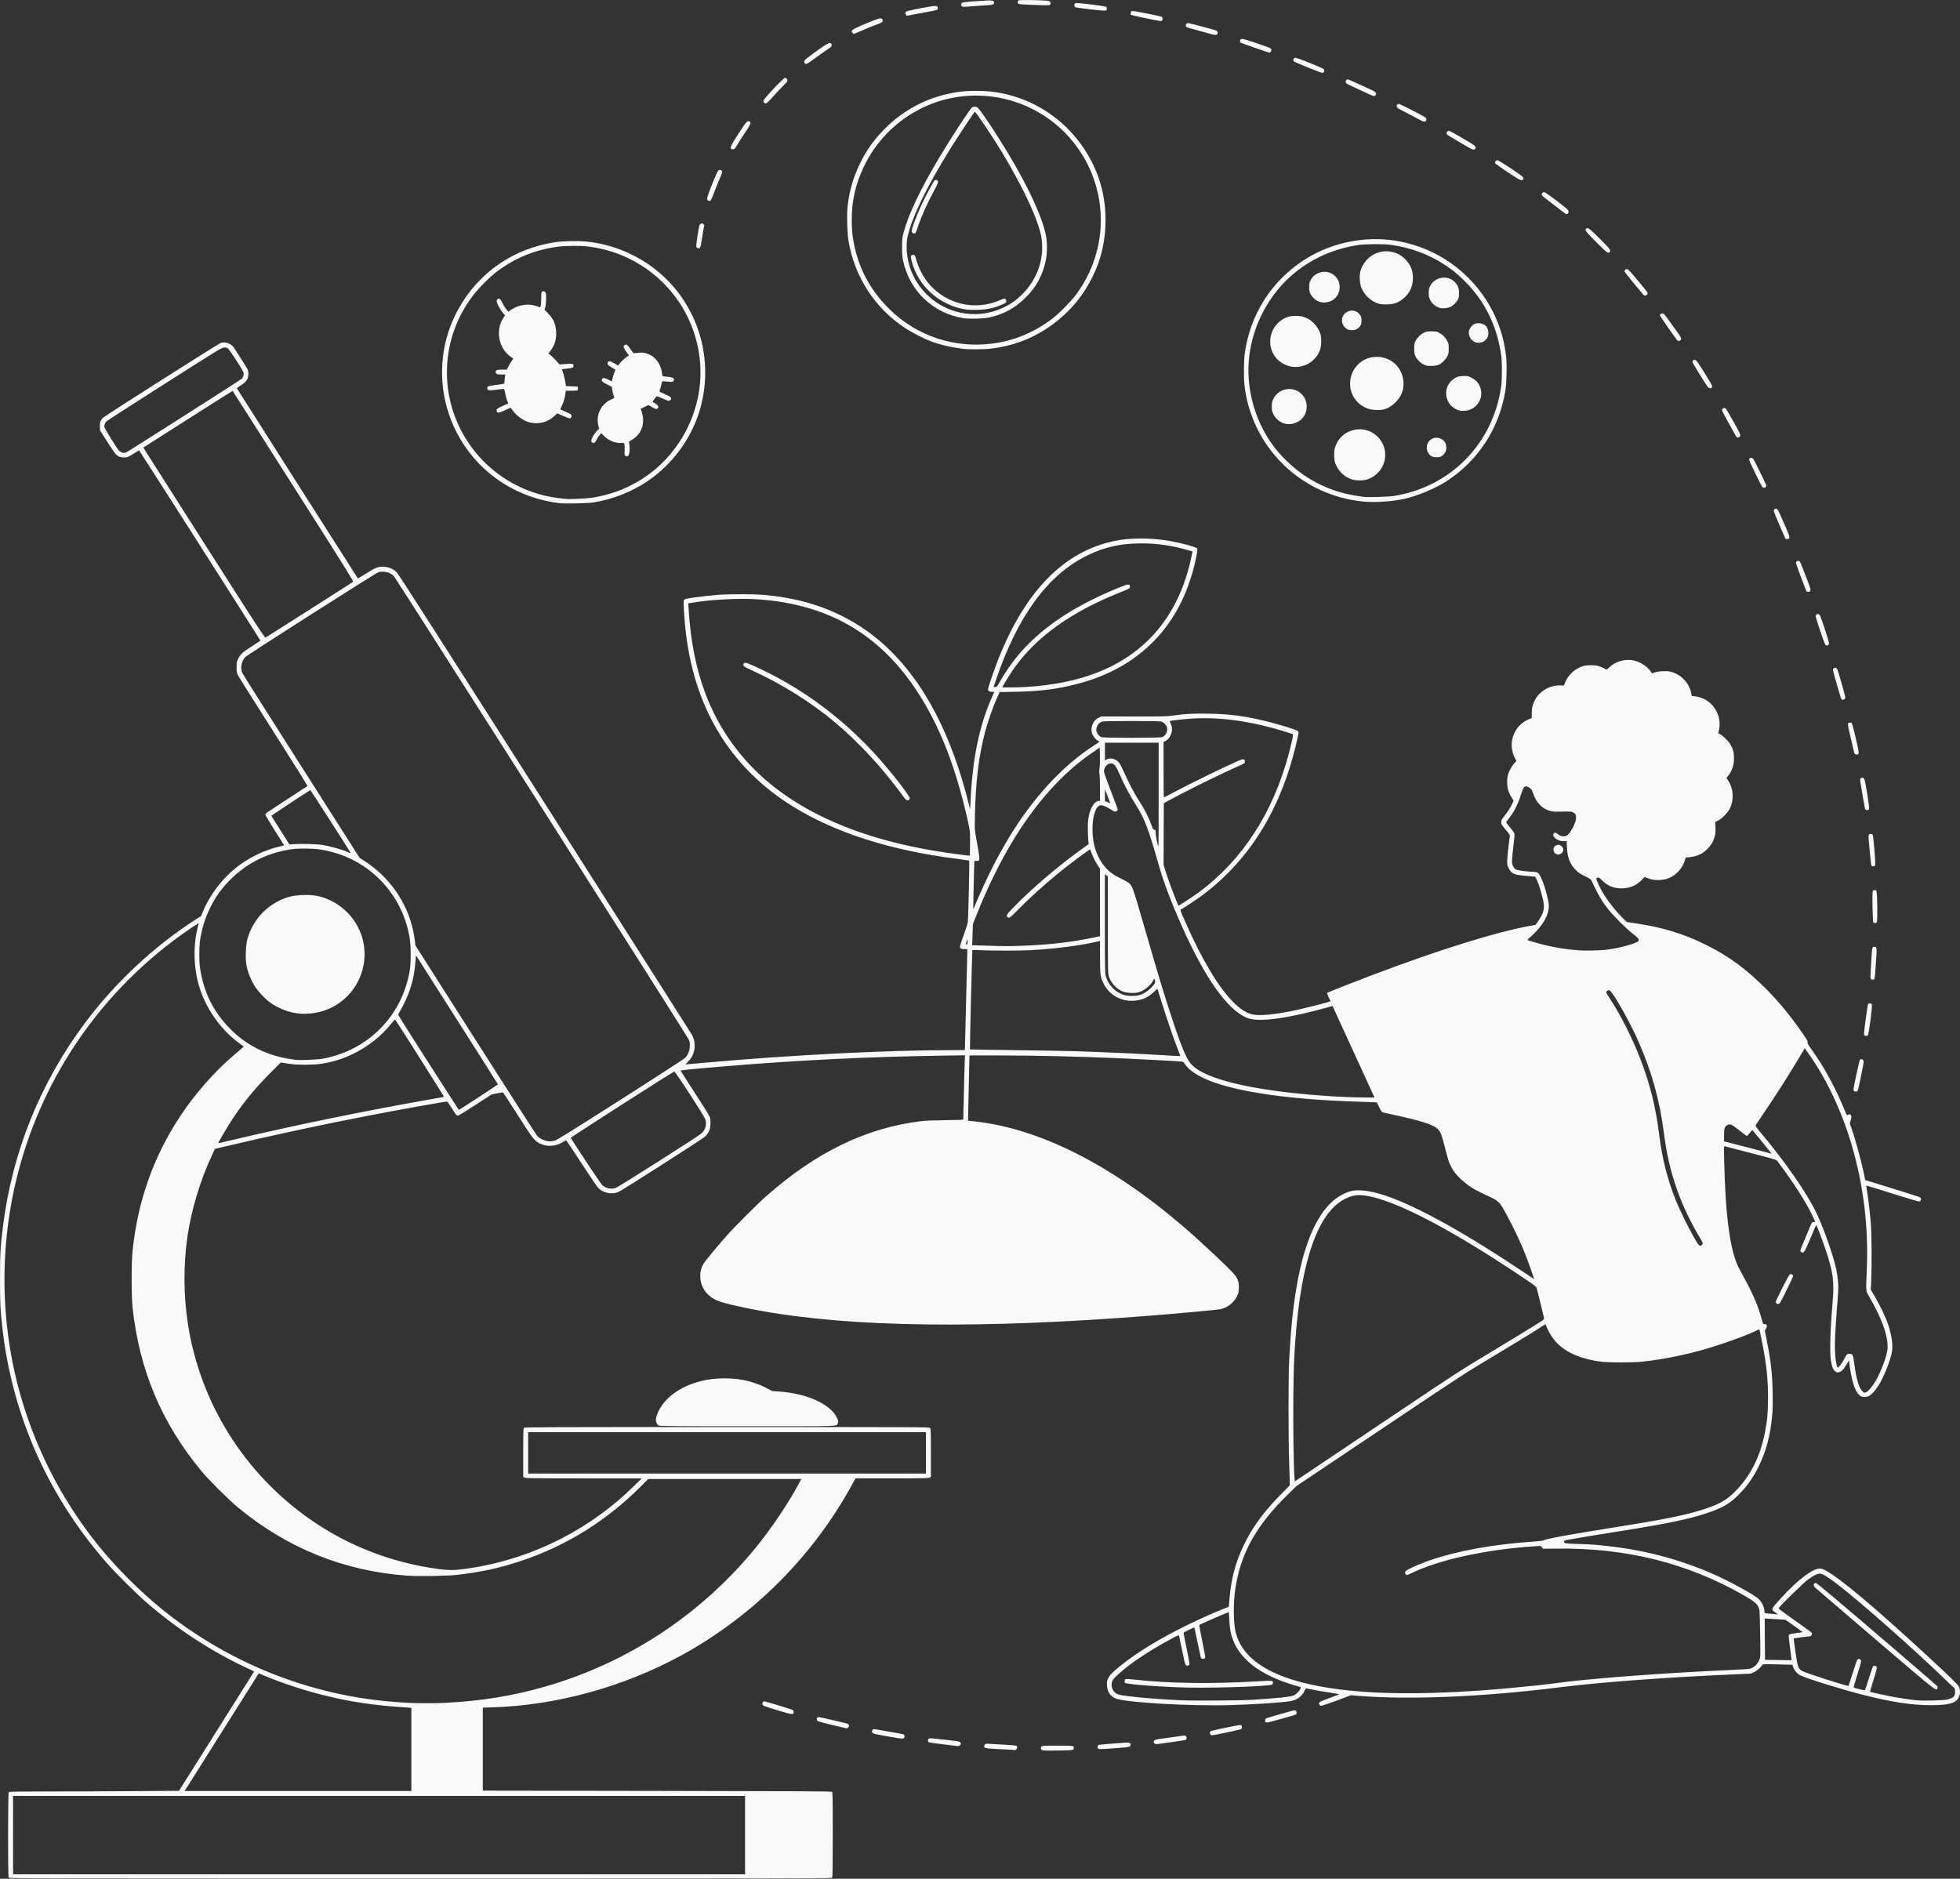 <?xml version="1.0" encoding="UTF-8" standalone="no"?>
<!-- Created with Inkscape (http://www.inkscape.org/) -->

<svg
   width="131.7mm"
   height="126.256mm"
   viewBox="0 0 131.7 126.256"
   version="1.1"
   id="svg1"
   xml:space="preserve"
   xmlns="http://www.w3.org/2000/svg"
   xmlns:svg="http://www.w3.org/2000/svg"><rect x="0" y="0" width="131.7" height="126.256" fill="#333333" stroke="none"/><defs
     id="defs1" /><g
     id="layer1"
     transform="translate(-259.999,-84.712)"><path
       style="fill:#f9f9f9"
       d="m 260.58,210.903 c -0.052,-0.098 -0.047,-5.706 0.005,-5.759 0.03,-0.03 0.644,-0.04 2.561,-0.04 1.387,0 3.952,-0.01 5.701,-0.022 l 3.179,-0.022 2.515,-3.991 c 1.383,-2.195 2.519,-4.002 2.525,-4.016 0.006,-0.014 -0.099,-0.074 -0.232,-0.135 -2.499,-1.136 -4.902,-2.694 -7.075,-4.588 -0.551,-0.48 -1.923,-1.836 -2.402,-2.374 -4.074,-4.573 -6.541,-10.076 -7.206,-16.07 -0.131,-1.185 -0.152,-1.623 -0.151,-3.213 10e-4,-1.666 0.034,-2.245 0.2,-3.561 0.632,-5.005 2.512,-9.654 5.54,-13.696 2.006,-2.678 4.649,-5.144 7.39,-6.897 l 0.379,-0.243 0.104,-0.256 c 0.438,-1.08 1.217,-2.138 2.141,-2.91 0.87,-0.727 2.033,-1.295 3.149,-1.538 0.105,-0.023 0.19,-0.045 0.19,-0.05 0,-0.005 -0.283,-0.453 -0.629,-0.997 -0.346,-0.544 -0.629,-1.02 -0.629,-1.058 -10e-6,-0.038 0.026,-0.091 0.058,-0.118 0.032,-0.027 0.662,-0.441 1.399,-0.92 0.738,-0.479 1.353,-0.882 1.368,-0.895 0.015,-0.013 -1.012,-1.655 -2.282,-3.648 -1.27,-1.993 -2.347,-3.706 -2.395,-3.806 -0.075,-0.16 -0.086,-0.224 -0.086,-0.531 0,-0.327 0.007,-0.362 0.109,-0.57 0.152,-0.309 0.313,-0.454 0.945,-0.853 0.303,-0.191 0.548,-0.358 0.543,-0.371 -0.024,-0.069 -8.127,-12.775 -8.148,-12.776 -0.014,-9.8e-4 -0.151,0.08 -0.306,0.179 -0.429,0.277 -0.473,0.295 -0.713,0.295 -0.233,0 -0.379,-0.056 -0.541,-0.206 -0.052,-0.048 -0.312,-0.43 -0.579,-0.849 l -0.485,-0.762 -0.012,-0.252 c -0.014,-0.288 0.042,-0.437 0.232,-0.613 0.16,-0.149 7.737,-4.963 7.891,-5.014 0.3,-0.098 0.693,0.039 0.876,0.306 0.162,0.236 0.859,1.338 0.92,1.454 0.084,0.159 0.078,0.502 -0.012,0.673 -0.087,0.167 -0.198,0.27 -0.483,0.447 -0.141,0.088 -0.219,0.157 -0.209,0.185 0.015,0.038 8.09,12.729 8.12,12.761 0.006,0.007 0.262,-0.145 0.568,-0.337 0.651,-0.409 0.82,-0.471 1.209,-0.444 0.331,0.023 0.626,0.155 0.846,0.38 0.106,0.108 3.39,5.236 9.962,15.556 5.392,8.468 9.84,15.465 9.884,15.549 0.227,0.434 0.218,0.996 -0.022,1.438 -0.049,0.09 -0.169,0.244 -0.267,0.342 -0.098,0.098 -0.173,0.179 -0.167,0.179 0.007,0 0.668,-0.059 1.469,-0.131 5.539,-0.497 12.054,-0.829 16.288,-0.83 0.56,-6e-5 1.019,-0.004 1.019,-0.008 0.003,-0.037 0.164,-6.533 0.164,-6.641 l 5.7e-4,-0.141 h -0.184 c -0.232,0 -0.312,-0.041 -0.312,-0.16 0,-0.05 0.114,-0.404 0.252,-0.785 0.139,-0.382 0.264,-0.776 0.278,-0.876 0.031,-0.22 0.117,-4.1 0.091,-4.126 -0.01,-0.01 -0.366,-0.062 -0.792,-0.116 -4.554,-0.575 -8.298,-1.782 -11.191,-3.608 -3.348,-2.114 -5.574,-5.169 -6.576,-9.026 -0.339,-1.303 -0.528,-2.583 -0.611,-4.123 -0.03,-0.564 -0.028,-0.617 0.025,-0.668 0.084,-0.082 1.242,-0.241 2.376,-0.326 0.629,-0.048 2.246,-0.048 2.832,-10e-4 2.3,0.184 4.223,0.746 5.995,1.75 3.694,2.094 6.342,6.163 7.849,12.064 l 0.156,0.613 0.023,-0.497 c 0.136,-2.957 0.605,-5.21 1.489,-7.146 l 0.117,-0.257 h -0.161 c -0.178,0 -0.265,-0.058 -0.265,-0.176 3e-5,-0.113 0.441,-1.397 0.719,-2.093 1.807,-4.526 4.386,-7.15 7.73,-7.863 1.117,-0.238 2.549,-0.234 3.875,0.011 0.804,0.149 1.672,0.395 1.732,0.491 0.048,0.075 -0.117,0.9 -0.324,1.621 -0.525,1.828 -1.368,3.333 -2.554,4.558 -1.365,1.409 -3.073,2.37 -5.2,2.921 -1.351,0.351 -2.456,0.491 -4.124,0.524 l -1.076,0.021 -0.221,0.497 c -0.25,0.563 -0.598,1.572 -0.77,2.236 -0.42,1.623 -0.619,3.273 -0.667,5.531 -0.02,0.953 -0.019,0.989 0.065,1.457 0.3,1.677 0.299,1.623 0.037,1.623 h -0.14 l -0.021,0.621 c -0.012,0.342 -0.03,1.076 -0.04,1.631 l -0.019,1.01 0.295,-0.679 c 0.713,-1.638 1.277,-2.753 2.05,-4.049 1.626,-2.726 3.658,-4.937 5.79,-6.3 0.35,-0.224 0.372,-0.243 0.3,-0.276 -0.145,-0.066 -0.327,-0.255 -0.404,-0.421 -0.2,-0.429 -0.019,-0.955 0.399,-1.159 l 0.176,-0.086 2.199,0.003 c 2.033,0.003 2.232,-0.002 2.636,-0.063 0.759,-0.114 1.341,-0.145 2.389,-0.126 1.273,0.023 2.19,0.131 3.42,0.405 0.958,0.213 2.461,0.661 2.563,0.764 0.065,0.065 0.065,0.07 -0.016,0.446 -0.996,4.597 -3.128,8.132 -6.377,10.573 -0.348,0.261 -1.209,0.835 -1.399,0.932 -0.134,0.069 -0.152,0.003 0.249,0.914 1.091,2.478 2.214,4.357 3.188,5.335 0.521,0.523 0.944,0.783 1.404,0.861 0.454,0.077 1.413,-0.017 2.569,-0.252 0.565,-0.115 1.904,-0.443 2.358,-0.579 l 0.224,-0.067 -0.127,-0.273 c -0.07,-0.15 -0.117,-0.283 -0.105,-0.295 0.031,-0.032 1.924,-0.778 3.119,-1.23 4.466,-1.688 8.275,-2.871 10.591,-3.289 l 0.307,-0.055 0.194,-0.291 c 0.378,-0.565 0.429,-0.851 0.271,-1.506 -0.128,-0.529 -0.28,-0.999 -0.404,-1.248 l -0.094,-0.188 -0.224,-0.019 c -1.047,-0.088 -1.222,-0.128 -1.406,-0.32 -0.067,-0.07 -0.154,-0.214 -0.194,-0.319 -0.065,-0.17 -0.071,-0.233 -0.053,-0.54 0.018,-0.322 0.132,-1.333 0.171,-1.524 0.014,-0.068 -0.037,-0.148 -0.282,-0.442 -0.274,-0.329 -0.299,-0.371 -0.299,-0.501 0,-0.121 0.025,-0.173 0.169,-0.353 0.093,-0.116 0.225,-0.293 0.294,-0.393 0.127,-0.187 0.365,-0.637 0.365,-0.691 0,-0.017 -0.058,-0.118 -0.128,-0.224 -0.07,-0.107 -0.162,-0.284 -0.203,-0.393 -0.093,-0.248 -0.125,-0.725 -0.069,-1.018 0.053,-0.278 0.234,-0.638 0.431,-0.859 l 0.161,-0.181 -0.114,-0.23 c -0.266,-0.535 -0.271,-1.14 -0.014,-1.658 0.073,-0.148 0.201,-0.345 0.284,-0.437 0.179,-0.199 0.49,-0.414 0.715,-0.494 l 0.162,-0.058 v -0.289 c 0,-0.376 0.045,-0.584 0.193,-0.888 0.306,-0.629 1.004,-1.044 1.72,-1.024 l 0.246,0.007 0.076,-0.186 c 0.226,-0.555 0.707,-0.987 1.261,-1.131 0.25,-0.065 0.708,-0.065 0.958,0 0.107,0.028 0.281,0.097 0.387,0.153 l 0.192,0.102 0.191,-0.175 c 0.404,-0.37 0.979,-0.546 1.521,-0.467 0.474,0.07 0.989,0.383 1.25,0.76 l 0.091,0.131 0.188,-0.067 c 0.233,-0.083 0.745,-0.115 1.002,-0.061 0.705,0.146 1.292,0.736 1.437,1.444 l 0.041,0.199 0.219,0.025 c 1.1,0.123 1.856,1.202 1.601,2.285 l -0.045,0.19 0.153,0.089 c 0.217,0.127 0.518,0.423 0.648,0.639 0.183,0.302 0.259,0.57 0.262,0.929 0.005,0.481 -0.111,0.837 -0.39,1.203 l -0.118,0.154 0.132,0.205 c 0.346,0.536 0.382,1.256 0.093,1.849 -0.136,0.278 -0.532,0.681 -0.796,0.809 l -0.189,0.092 0.02,0.325 c 0.025,0.404 -0.022,0.663 -0.179,0.993 -0.157,0.329 -0.524,0.7 -0.848,0.857 -0.22,0.107 -0.612,0.199 -0.855,0.201 -0.115,10e-4 -0.122,0.008 -0.159,0.154 -0.073,0.289 -0.264,0.614 -0.496,0.841 -0.375,0.368 -0.778,0.53 -1.317,0.53 -0.31,-2e-4 -0.448,-0.026 -0.734,-0.139 l -0.175,-0.069 -0.172,0.183 c -0.346,0.367 -0.75,0.553 -1.26,0.58 -0.582,0.03 -1.019,-0.131 -1.418,-0.523 -0.212,-0.209 -0.238,-0.224 -0.312,-0.191 -0.044,0.02 -0.08,0.056 -0.08,0.079 0,0.066 0.216,0.542 0.369,0.813 0.334,0.593 0.925,1.351 1.464,1.879 l 0.216,0.212 0.624,0.092 c 1.773,0.262 3.174,0.689 4.665,1.422 1.567,0.771 2.794,1.677 4.157,3.068 0.832,0.849 1.521,1.69 2.315,2.825 0.341,0.487 0.401,0.591 0.384,0.666 -0.017,0.075 0.03,0.159 0.291,0.521 0.827,1.149 1.598,2.571 2.226,4.105 0.124,0.303 0.125,0.304 0.201,0.254 0.058,-0.038 0.093,-0.042 0.143,-0.015 0.101,0.054 0.109,0.133 0.04,0.382 l -0.063,0.228 0.097,0.264 c 0.253,0.686 0.677,2.237 0.859,3.142 l 0.078,0.386 0.73,0.222 c 0.943,0.287 2.791,0.868 2.907,0.914 0.05,0.02 0.099,0.063 0.109,0.097 0.023,0.073 -0.028,0.181 -0.099,0.208 -0.028,0.011 -0.613,-0.158 -1.301,-0.374 -1.233,-0.388 -2.241,-0.698 -2.268,-0.698 -0.008,0 0.012,0.161 0.044,0.359 0.096,0.595 0.189,1.375 0.249,2.092 0.064,0.758 0.082,2.83 0.035,3.925 l -0.027,0.629 0.236,0.397 c 0.28,0.47 0.674,1.267 0.843,1.701 0.28,0.721 0.418,1.508 0.351,2.009 -0.055,0.41 -0.363,1.27 -0.689,1.921 -0.268,0.534 -0.617,0.978 -0.876,1.112 -0.146,0.076 -0.39,0.083 -0.52,0.016 -0.365,-0.189 -0.629,-0.927 -0.788,-2.203 l -0.027,-0.214 -0.156,0.263 c -0.243,0.41 -0.389,0.545 -0.589,0.545 -0.235,0 -0.389,-0.263 -0.467,-0.799 -0.087,-0.6 -0.046,-2.058 0.107,-3.822 0.132,-1.51 0.049,-2.123 -0.5,-3.734 -0.214,-0.626 -0.568,-1.549 -0.594,-1.548 -0.011,5.2e-4 -0.145,0.302 -0.296,0.671 -0.387,0.939 -0.501,1.164 -0.595,1.177 -0.095,0.013 -0.172,-0.047 -0.172,-0.135 0,-0.037 0.126,-0.361 0.28,-0.72 0.154,-0.359 0.32,-0.756 0.37,-0.882 0.113,-0.287 0.132,-0.311 0.249,-0.311 0.052,0 0.095,-0.009 0.095,-0.02 0,-0.011 -0.087,-0.201 -0.193,-0.422 -0.446,-0.933 -1.262,-2.202 -2.344,-3.648 -0.077,-0.103 -0.136,-0.121 -2.316,-0.682 -0.638,-0.164 -1.188,-0.307 -1.222,-0.318 -0.061,-0.019 -0.062,0.007 -0.041,0.97 0.085,3.723 0.397,6.035 0.966,7.169 0.079,0.156 0.254,0.486 0.391,0.732 0.53,0.956 0.913,1.842 1.117,2.579 0.058,0.209 0.112,0.406 0.122,0.438 0.011,0.037 0.049,0.058 0.106,0.058 0.177,0 0.214,0.123 0.098,0.325 l -0.07,0.123 0.135,0.679 c 0.274,1.377 0.369,2.214 0.394,3.468 0.012,0.6 0.004,1.104 -0.021,1.408 -0.116,1.397 -0.406,2.526 -0.913,3.553 -0.395,0.801 -0.807,1.375 -1.421,1.981 -0.565,0.557 -1.062,0.837 -2.102,1.182 -1.212,0.402 -2.689,0.708 -5.751,1.193 -1.682,0.266 -2.902,0.467 -3.455,0.569 -0.297,0.055 -0.371,0.079 -0.356,0.117 0.01,0.026 0.018,0.068 0.018,0.092 0,0.051 0.305,0.076 1.192,0.098 0.944,0.022 2.4,0.186 3.568,0.401 1.795,0.331 3.593,0.883 5.23,1.606 1.16,0.513 2.75,1.385 3.068,1.681 0.194,0.182 0.349,0.486 0.382,0.751 l 0.025,0.198 0.149,0.021 c 0.082,0.011 0.283,0.031 0.447,0.043 l 0.298,0.023 -0.19,-0.137 c -0.298,-0.214 -0.31,-0.189 0.505,-1.075 1.007,-1.095 1.943,-1.811 2.431,-1.862 0.16,-0.017 0.2,-0.006 0.454,0.126 0.929,0.483 3.283,2.458 6.786,5.693 1.495,1.381 2.086,1.954 2.157,2.093 0.204,0.4 0.046,0.893 -0.345,1.072 -0.293,0.134 -0.752,0.192 -1.53,0.192 -1.276,8.5e-4 -2.616,-0.203 -4.538,-0.691 -1.455,-0.369 -3.852,-1.115 -4.235,-1.317 -0.219,-0.116 -0.391,-0.316 -0.475,-0.554 l -0.055,-0.155 -0.994,-0.024 c -0.936,-0.022 -0.995,-0.02 -1.027,0.036 -0.089,0.159 -0.346,0.384 -0.548,0.481 l -0.218,0.104 -1.342,0.059 c -4.54,0.2 -8.811,0.521 -11.626,0.874 -4.993,0.626 -9.948,0.835 -13.347,0.564 l -0.579,-0.046 -0.365,0.144 c -0.751,0.295 -1.604,0.589 -1.655,0.57 -0.029,-0.011 -0.07,-0.058 -0.091,-0.105 -0.061,-0.133 0.022,-0.182 0.725,-0.434 0.35,-0.125 0.626,-0.236 0.613,-0.246 -0.013,-0.01 -0.268,-0.053 -0.566,-0.095 -0.298,-0.042 -0.796,-0.127 -1.106,-0.189 -0.31,-0.062 -0.566,-0.11 -0.569,-0.105 -0.003,0.005 -0.048,0.095 -0.101,0.201 -0.166,0.336 -0.505,0.58 -0.896,0.649 -0.584,0.102 -2.373,0.224 -3.973,0.271 -2.864,0.085 -7.304,-0.178 -7.868,-0.466 -0.326,-0.166 -0.5,-0.45 -0.522,-0.853 -0.014,-0.257 -0.008,-0.288 0.091,-0.49 0.086,-0.176 0.169,-0.272 0.443,-0.516 1.502,-1.339 4.207,-2.877 7.259,-4.127 l 0.397,-0.163 0.04,-0.494 c 0.11,-1.354 0.402,-2.465 0.941,-3.591 0.594,-1.241 1.335,-2.26 2.509,-3.452 l 0.611,-0.62 -0.046,-1.45 c -0.058,-1.799 -0.059,-5.819 -0.003,-6.915 0.105,-2.038 0.25,-3.5 0.488,-4.906 0.633,-3.747 1.835,-5.922 3.576,-6.472 0.45,-0.142 1.151,-0.089 1.99,0.15 2.015,0.575 5.266,2.325 9.327,5.023 l 1.083,0.719 -0.227,-0.669 c -0.435,-1.28 -1.011,-2.554 -1.795,-3.97 -0.31,-0.559 -0.431,-0.661 -1.213,-1.012 -0.557,-0.25 -0.938,-0.463 -1.236,-0.69 -0.686,-0.523 -1.01,-0.921 -1.258,-1.546 -0.038,-0.096 -0.158,-0.525 -0.266,-0.953 -0.218,-0.86 -0.293,-1.057 -0.473,-1.237 -0.303,-0.303 -1.018,-0.538 -2.885,-0.948 -0.419,-0.092 -0.792,-0.174 -0.829,-0.182 -0.046,-0.01 -0.117,-0.117 -0.229,-0.344 l -0.162,-0.329 -0.5,-0.019 c -0.275,-0.01 -0.932,-0.035 -1.46,-0.054 -3.997,-0.148 -7.341,-0.636 -9.176,-1.342 -0.873,-0.336 -1.502,-0.751 -1.763,-1.164 -0.067,-0.106 -0.117,-0.148 -0.19,-0.159 -0.172,-0.026 -2.732,-0.164 -4.306,-0.231 -2.868,-0.123 -5.542,-0.183 -8.118,-0.184 l -1.858,-2.8e-4 -0.045,1.962 c -0.025,1.079 -0.046,2.066 -0.047,2.193 l -0.002,0.231 0.39,0.041 c 4.366,0.462 9.192,2.886 14.067,7.066 1.203,1.031 3.217,2.927 3.475,3.27 0.21,0.28 0.275,0.496 0.262,0.871 -0.01,0.288 -0.022,0.339 -0.135,0.568 -0.207,0.419 -0.629,0.745 -1.101,0.851 -0.186,0.042 -2.795,0.282 -4.703,0.433 -11.355,0.898 -20.05,0.788 -26.216,-0.33 -1.417,-0.257 -2.62,-0.546 -2.964,-0.712 -0.649,-0.313 -1.031,-0.859 -1.068,-1.528 -0.019,-0.345 0.048,-0.629 0.22,-0.923 0.108,-0.186 0.899,-1.143 1.546,-1.871 0.564,-0.636 2.063,-2.135 2.665,-2.666 3.356,-2.961 6.717,-4.59 10.4,-5.038 0.311,-0.038 0.809,-0.058 1.64,-0.067 0.908,-0.01 1.194,-0.023 1.199,-0.054 0.003,-0.022 0.022,-0.793 0.041,-1.713 0.019,-0.92 0.044,-1.88 0.056,-2.133 l 0.021,-0.461 -1.519,0.023 c -5.053,0.075 -9.802,0.31 -14.867,0.736 -1.661,0.14 -2.704,0.239 -2.725,0.26 -0.009,0.008 0.414,0.676 0.939,1.483 0.525,0.807 0.983,1.542 1.017,1.633 0.051,0.133 0.061,0.227 0.05,0.48 -0.016,0.378 -0.111,0.603 -0.353,0.839 -0.172,0.167 -5.66,3.676 -5.861,3.747 -0.455,0.16 -0.99,0.047 -1.319,-0.279 -0.075,-0.074 -0.587,-0.828 -1.137,-1.674 -0.55,-0.846 -1.016,-1.539 -1.034,-1.539 -0.018,0 -0.076,0.03 -0.128,0.067 -0.481,0.342 -1.117,0.405 -1.622,0.159 -0.37,-0.181 -0.495,-0.341 -1.519,-1.956 -0.517,-0.815 -0.954,-1.482 -0.973,-1.482 -0.103,0 -0.714,0.111 -0.768,0.14 -0.035,0.018 -0.539,0.345 -1.12,0.725 -0.592,0.387 -1.09,0.691 -1.132,0.691 -0.097,0 -0.124,-0.034 -0.432,-0.522 -0.141,-0.223 -0.267,-0.413 -0.281,-0.421 -0.043,-0.027 -2.894,0.482 -5.285,0.943 -3.218,0.62 -6.409,1.308 -9.934,2.14 l -0.395,0.093 -0.18,0.382 c -0.806,1.708 -1.414,3.723 -1.677,5.565 -0.268,1.869 -0.256,3.915 0.034,5.796 0.818,5.31 3.773,10.044 8.211,13.152 2.547,1.784 5.523,2.934 8.661,3.346 0.62,0.082 0.972,0.085 1.54,0.015 2.325,-0.287 4.64,-1.005 6.724,-2.086 1.782,-0.924 3.41,-2.103 4.835,-3.504 l 0.53,-0.521 -3.909,-0.001 c -3.483,-9.3e-4 -3.917,-0.007 -3.983,-0.053 l -0.074,-0.052 v -1.619 c 0,-1.427 0.006,-1.625 0.052,-1.671 0.047,-0.047 1.332,-0.052 13.641,-0.052 13.123,0 13.591,0.002 13.644,0.061 0.049,0.055 0.055,0.219 0.055,1.671 v 1.61 l -0.074,0.052 c -0.065,0.045 -0.36,0.052 -2.531,0.052 h -2.458 l -0.306,0.554 c -2.603,4.72 -6.576,8.688 -11.309,11.295 -3.896,2.146 -8.411,3.399 -12.76,3.541 l -0.671,0.022 v 2.788 2.788 l 11.709,0.018 c 9.205,0.014 11.72,0.027 11.758,0.059 0.043,0.035 0.049,0.409 0.049,2.871 0,1.887 -0.011,2.851 -0.034,2.894 -0.034,0.063 -0.381,0.064 -27.672,0.064 -27.291,0 -27.638,-8e-4 -27.672,-0.064 z m 49.483,-2.867 v -2.633 h -24.593 -24.593 v 2.633 2.633 h 24.593 24.593 z m -22.423,-5.76 v -2.796 l -0.323,-0.02 c -2.246,-0.142 -3.894,-0.393 -5.793,-0.881 -1.211,-0.311 -2.691,-0.806 -3.789,-1.267 l -0.349,-0.147 -2.036,3.232 c -1.12,1.777 -2.24,3.556 -2.49,3.953 l -0.454,0.721 h 7.617 7.617 z m 2.335,-3.133 c 2.326,-0.113 4.49,-0.465 6.624,-1.078 5.581,-1.602 10.482,-4.829 14.167,-9.328 1.028,-1.255 2.188,-2.976 2.905,-4.309 l 0.174,-0.323 h -5.145 -5.145 l -0.447,0.45 c -2.336,2.351 -5.058,4.047 -8.131,5.068 -1.418,0.471 -2.713,0.751 -4.289,0.927 -0.647,0.072 -2.602,0.102 -3.319,0.051 -4.263,-0.306 -8.09,-1.851 -11.403,-4.604 -0.611,-0.507 -1.932,-1.822 -2.415,-2.404 -2.694,-3.241 -4.206,-6.836 -4.646,-11.046 -0.082,-0.788 -0.082,-2.968 2.1e-4,-3.759 0.35,-3.362 1.39,-6.308 3.193,-9.052 0.989,-1.505 2.357,-3.057 3.671,-4.164 0.215,-0.182 0.441,-0.375 0.502,-0.429 l 0.11,-0.099 -0.327,-0.241 c -1.429,-1.055 -2.49,-2.719 -2.834,-4.445 -0.223,-1.115 -0.195,-2.353 0.075,-3.37 0.035,-0.132 0.057,-0.24 0.049,-0.24 -0.008,0 -0.235,0.149 -0.505,0.331 -3.045,2.053 -5.684,4.702 -7.737,7.767 -3.803,5.677 -5.431,12.569 -4.585,19.402 0.649,5.236 2.788,10.249 6.134,14.378 1.178,1.453 2.777,3.052 4.22,4.22 2.965,2.399 6.365,4.174 10.012,5.225 2.194,0.632 4.386,0.984 6.792,1.088 0.546,0.024 1.701,0.018 2.302,-0.011 z m 54.137,-0.197 c 1.684,-0.103 2.618,-0.203 2.827,-0.301 0.17,-0.08 0.395,-0.312 0.447,-0.462 0.033,-0.094 0.032,-0.096 -0.138,-0.135 -0.094,-0.022 -0.387,-0.111 -0.651,-0.198 -2.297,-0.752 -3.618,-1.946 -3.924,-3.548 -0.029,-0.152 -0.062,-0.496 -0.073,-0.765 -0.011,-0.269 -0.024,-0.489 -0.028,-0.489 -0.053,0 -1.929,0.817 -1.982,0.863 -0.015,0.014 0.071,0.5 0.192,1.082 0.121,0.581 0.211,1.081 0.199,1.112 -0.043,0.112 -0.259,0.11 -0.294,-0.002 -0.009,-0.031 -0.109,-0.496 -0.221,-1.033 -0.112,-0.537 -0.208,-0.982 -0.213,-0.988 -0.015,-0.016 -0.7,0.312 -0.72,0.345 -0.01,0.016 0.078,0.484 0.195,1.04 0.117,0.556 0.204,1.044 0.194,1.084 -0.026,0.104 -0.171,0.136 -0.247,0.054 -0.04,-0.043 -0.118,-0.356 -0.248,-0.99 -0.104,-0.51 -0.196,-0.952 -0.205,-0.982 -0.013,-0.044 -0.093,-0.013 -0.453,0.178 -1.059,0.561 -2.236,1.3 -2.955,1.855 -0.559,0.432 -0.97,0.809 -1.05,0.963 -0.159,0.306 -0.049,0.714 0.24,0.89 0.12,0.073 0.236,0.102 0.627,0.156 0.893,0.123 2.386,0.243 3.759,0.301 0.85,0.036 3.965,0.015 4.72,-0.031 z m -4.057,-0.82 c -1.614,-0.019 -4.319,-0.211 -4.447,-0.315 -0.063,-0.051 -0.051,-0.217 0.018,-0.254 0.04,-0.021 0.239,-0.012 0.604,0.029 2.289,0.258 5.309,0.299 8.32,0.113 0.951,-0.059 0.985,-0.055 0.985,0.102 0,0.041 -0.022,0.093 -0.05,0.116 -0.131,0.109 -3.369,0.233 -5.432,0.208 z m 50.748,0.806 c 0.447,-0.094 0.588,-0.231 0.564,-0.55 l -0.013,-0.181 -0.446,-0.432 c -2.248,-2.177 -5.91,-5.415 -7.488,-6.622 -0.63,-0.482 -0.964,-0.683 -1.135,-0.683 -0.18,0 -0.446,0.134 -0.828,0.419 -0.286,0.213 -1.856,1.746 -1.929,1.884 -0.031,0.059 0.069,0.138 1.074,0.843 0.61,0.428 1.123,0.805 1.141,0.839 0.037,0.069 -0.042,0.222 -0.113,0.222 -0.067,1.1e-4 -1.098,0.135 -1.108,0.145 -0.005,0.005 0.049,0.414 0.12,0.909 0.147,1.02 0.184,1.126 0.447,1.281 0.231,0.136 3.073,1.048 3.119,1.002 0.009,-0.009 0.136,-0.402 0.283,-0.873 0.147,-0.472 0.291,-0.876 0.32,-0.899 0.081,-0.063 0.166,-0.05 0.221,0.035 0.047,0.071 0.032,0.135 -0.225,0.952 -0.182,0.577 -0.263,0.883 -0.24,0.897 0.085,0.051 0.723,0.199 0.746,0.173 0.014,-0.016 0.134,-0.371 0.265,-0.79 0.132,-0.419 0.255,-0.78 0.274,-0.803 0.043,-0.053 0.166,-0.053 0.218,-0.002 0.069,0.069 0.045,0.183 -0.195,0.945 -0.129,0.409 -0.227,0.751 -0.218,0.759 0.023,0.023 0.761,0.19 1.347,0.305 0.551,0.108 1.29,0.219 1.772,0.268 0.443,0.044 1.739,0.016 2.026,-0.044 z m -4.778,-4.049 c -2.166,-1.851 -3.987,-3.411 -4.047,-3.468 -0.157,-0.15 -0.133,-0.321 0.046,-0.321 0.051,0 1.354,1.094 4.109,3.448 2.219,1.897 4.044,3.473 4.055,3.503 0.011,0.03 0.008,0.088 -0.007,0.129 -0.075,0.201 10e-4,0.261 -4.156,-3.291 z m -29.807,3.597 c 2.216,-0.066 4.376,-0.22 7.005,-0.499 0.519,-0.055 1.086,-0.121 1.259,-0.147 1.998,-0.296 7.35,-0.701 11.841,-0.895 0.849,-0.037 1.201,-0.064 1.316,-0.102 0.322,-0.106 0.597,-0.457 0.64,-0.816 0.009,-0.078 0.005,-0.812 -0.011,-1.632 -0.027,-1.451 -0.03,-1.495 -0.104,-1.663 -0.114,-0.258 -0.315,-0.419 -1.029,-0.826 -3.774,-2.149 -7.838,-3.165 -12.482,-3.119 l -0.972,0.01 -0.082,-0.095 -0.082,-0.095 -0.354,0.022 c -3.313,0.209 -6.572,0.926 -8.399,1.848 -0.164,0.083 -0.209,0.093 -0.276,0.062 -0.064,-0.029 -0.078,-0.057 -0.07,-0.142 0.009,-0.093 0.038,-0.12 0.242,-0.231 0.273,-0.148 0.926,-0.421 1.385,-0.579 1.91,-0.658 4.282,-1.087 7.028,-1.273 0.34,-0.023 0.598,-0.056 0.652,-0.084 0.211,-0.108 1.81,-0.402 4.581,-0.841 3.643,-0.577 5.104,-0.876 6.33,-1.294 0.941,-0.321 1.371,-0.569 1.909,-1.101 1.048,-1.037 1.713,-2.335 2.045,-3.996 0.157,-0.784 0.209,-1.368 0.21,-2.353 9.4e-4,-1.438 -0.146,-2.612 -0.566,-4.531 -0.009,-0.042 -0.026,-0.071 -0.037,-0.066 -0.011,0.005 -0.162,0.079 -0.335,0.164 -0.313,0.154 -1.268,0.515 -2.186,0.827 -1.745,0.593 -3.648,1.014 -5.399,1.194 -0.551,0.057 -2.196,0.057 -2.65,-5.4e-4 -1.532,-0.193 -2.624,-0.71 -3.25,-1.54 -0.188,-0.249 -0.401,-0.636 -0.488,-0.884 l -0.035,-0.101 -0.209,0.128 c -0.115,0.07 -0.417,0.262 -0.672,0.426 -0.255,0.164 -1.403,0.861 -2.55,1.55 -2.07,1.242 -2.133,1.283 -7.701,5.014 l -5.614,3.762 -0.576,0.565 c -2.134,2.091 -3.175,3.965 -3.529,6.351 -0.143,0.964 -0.131,2.295 0.026,2.912 0.239,0.937 0.843,1.696 1.849,2.321 2.093,1.301 6.023,1.907 11.338,1.749 z m 24.163,-2.227 c 3.7e-4,-0.023 -0.047,-0.396 -0.106,-0.83 -0.079,-0.58 -0.098,-0.803 -0.072,-0.845 0.027,-0.042 0.141,-0.07 0.46,-0.113 0.234,-0.032 0.438,-0.062 0.454,-0.067 0.016,-0.005 -0.237,-0.195 -0.561,-0.422 l -0.59,-0.413 -0.691,-0.044 c -0.38,-0.024 -0.693,-0.039 -0.696,-0.034 -0.003,0.005 4.4e-4,0.632 0.007,1.392 l 0.012,1.382 0.85,0.009 c 0.468,0.005 0.869,0.013 0.891,0.017 0.023,0.004 0.042,-0.011 0.042,-0.034 z m -26.459,-16.629 c 3.996,-2.68 4.2,-2.812 6.326,-4.09 1.208,-0.727 2.406,-1.455 2.661,-1.618 0.255,-0.163 0.549,-0.348 0.653,-0.411 0.122,-0.073 0.19,-0.136 0.19,-0.176 8.2e-4,-0.055 -0.404,-1.727 -0.496,-2.046 -0.032,-0.11 -0.113,-0.173 -0.97,-0.749 -5.237,-3.519 -9.199,-5.506 -10.979,-5.506 -0.289,0 -0.552,0.069 -0.892,0.233 -1.833,0.885 -2.976,4.095 -3.372,9.472 -0.099,1.343 -0.122,2.003 -0.14,4.05 -0.017,1.89 0.021,4.457 0.077,5.214 l 0.02,0.272 1.396,-0.938 c 0.768,-0.516 3.254,-2.184 5.525,-3.707 z m -31.703,2.726 v -1.391 h -13.365 -13.365 v 1.391 1.391 h 13.365 13.365 z m 63.194,-4.089 c 0.148,-0.076 0.434,-0.418 0.61,-0.727 0.397,-0.699 0.78,-1.737 0.808,-2.192 0.052,-0.833 -0.374,-2.026 -1.269,-3.556 -0.194,-0.331 -0.187,-0.238 -0.123,-1.807 0.115,-2.814 -0.224,-5.609 -1.003,-8.274 -0.671,-2.297 -1.699,-4.481 -2.904,-6.174 l -0.264,-0.371 -0.471,0.785 c -0.648,1.081 -1.225,1.988 -2.068,3.248 -0.394,0.59 -0.734,1.096 -0.756,1.127 -0.034,0.047 0.027,0.136 0.427,0.617 1.53,1.841 2.803,3.656 3.508,5.001 0.516,0.985 1.268,3.066 1.487,4.113 0.037,0.179 0.086,0.527 0.107,0.773 0.035,0.405 0.03,0.552 -0.051,1.557 -0.157,1.932 -0.19,2.91 -0.12,3.577 0.035,0.339 0.115,0.662 0.163,0.662 0.059,0 0.267,-0.28 0.402,-0.542 0.181,-0.351 0.212,-0.385 0.363,-0.385 0.23,0 0.258,0.054 0.331,0.624 0.13,1.013 0.304,1.628 0.527,1.863 0.137,0.144 0.162,0.151 0.297,0.081 z m -11.06,-9.888 c 0.089,-0.089 0.085,-0.118 -0.054,-0.348 -1.366,-2.255 -2.16,-4.511 -2.48,-7.055 -0.29,-2.306 -0.817,-4.21 -1.744,-6.307 -0.608,-1.375 -1.735,-3.352 -1.94,-3.403 -0.085,-0.021 -0.207,0.064 -0.207,0.144 0,0.025 0.11,0.213 0.245,0.417 0.735,1.114 1.522,2.681 2.082,4.147 0.632,1.653 0.999,3.144 1.231,5.001 0.198,1.588 0.546,2.967 1.101,4.371 0.233,0.589 0.807,1.769 1.185,2.436 0.388,0.684 0.44,0.738 0.582,0.596 z m -72.997,-3.82 c 0.183,-0.056 5.593,-3.494 5.784,-3.677 0.269,-0.256 0.365,-0.62 0.251,-0.949 -0.082,-0.235 -2.021,-3.22 -2.083,-3.206 -0.102,0.023 -6.966,4.418 -6.954,4.453 0.044,0.124 1.991,3.065 2.1,3.171 0.226,0.22 0.588,0.303 0.902,0.208 z m 77.647,-2.349 c -0.051,-0.087 -1.012,-1.27 -1.244,-1.531 -0.017,-0.019 -0.051,1.3e-4 -0.085,0.05 -0.085,0.121 -0.278,0.33 -0.305,0.33 -0.013,0 -0.23,-0.164 -0.482,-0.364 -0.531,-0.422 -0.622,-0.464 -0.803,-0.376 -0.197,0.096 -0.24,0.221 -0.24,0.697 l -5e-5,0.404 0.124,0.032 c 0.068,0.018 0.594,0.152 1.168,0.299 0.811,0.207 1.784,0.464 1.882,0.496 0.006,0.002 -7.1e-4,-0.015 -0.014,-0.038 z m -102.888,-1.002 c 3.899,-0.912 8.472,-1.848 12.454,-2.549 0.683,-0.12 1.254,-0.222 1.268,-0.226 0.021,-0.006 -3.207,-5.113 -3.286,-5.199 -0.013,-0.014 -0.127,0.105 -0.253,0.264 -0.664,0.838 -1.542,1.538 -2.548,2.031 -0.723,0.354 -1.381,0.558 -2.203,0.684 -0.503,0.077 -1.597,0.078 -2.07,0.002 -0.182,-0.029 -0.393,-0.063 -0.469,-0.075 l -0.137,-0.022 -0.644,0.641 c -1.164,1.158 -2.082,2.301 -2.878,3.582 -0.234,0.376 -0.691,1.169 -0.691,1.199 0,0.006 0.093,-0.011 0.207,-0.038 0.114,-0.027 0.676,-0.159 1.25,-0.293 z m 21.187,0.155 c 0.142,-0.045 1.319,-0.778 4.391,-2.736 2.311,-1.473 4.257,-2.734 4.33,-2.807 0.207,-0.207 0.31,-0.45 0.326,-0.771 0.012,-0.23 0.002,-0.3 -0.066,-0.467 -0.083,-0.204 -19.678,-30.999 -19.823,-31.153 -0.045,-0.048 -0.158,-0.129 -0.251,-0.179 -0.2,-0.109 -0.565,-0.148 -0.774,-0.082 -0.19,0.06 -8.81,5.554 -8.962,5.712 -0.251,0.261 -0.339,0.737 -0.196,1.06 0.037,0.083 1.827,2.914 3.977,6.29 l 3.91,6.139 0.339,0.218 c 1.649,1.059 2.833,2.749 3.25,4.636 0.045,0.205 0.1,0.522 0.122,0.704 l 0.04,0.331 4.039,6.343 c 2.221,3.489 4.086,6.392 4.144,6.453 0.14,0.147 0.287,0.234 0.514,0.307 0.243,0.078 0.449,0.078 0.69,0.003 z m -5.146,-2.906 c 0.714,-0.466 1.298,-0.858 1.298,-0.871 0,-0.013 -1.237,-1.967 -2.749,-4.341 l -2.749,-4.317 -0.024,0.261 c -0.088,0.946 -0.164,1.35 -0.374,1.99 -0.153,0.466 -0.445,1.106 -0.675,1.481 -0.103,0.167 -0.133,0.245 -0.113,0.288 0.063,0.136 4.038,6.355 4.062,6.355 0.015,3.6e-4 0.611,-0.38 1.325,-0.846 z m 60.092,-0.221 c -0.286,-0.618 -1.847,-4.024 -2.253,-4.915 l -0.455,-0.999 -0.221,0.064 c -0.121,0.035 -0.534,0.145 -0.916,0.244 -2.321,0.599 -3.913,0.771 -4.601,0.495 -1.317,-0.527 -2.826,-2.653 -4.407,-6.208 -0.712,-1.6 -1.203,-2.9 -1.527,-4.04 -0.698,-2.453 -0.956,-3.139 -1.514,-4.016 -0.449,-0.706 -0.776,-1.323 -1.138,-2.143 -0.248,-0.563 -0.359,-0.698 -0.574,-0.698 -0.234,0 -0.465,0.269 -0.465,0.541 0,0.066 0.194,0.615 0.464,1.314 0.255,0.661 0.464,1.217 0.464,1.236 0,0.06 -0.107,0.156 -0.175,0.156 -0.036,0 -0.169,-0.069 -0.295,-0.153 -0.261,-0.173 -0.509,-0.278 -0.661,-0.278 -0.322,0 -0.566,0.684 -0.568,1.59 -0.002,1.082 0.315,1.98 0.94,2.663 0.233,0.255 0.5,0.439 0.974,0.672 0.219,0.107 0.446,0.231 0.506,0.275 0.258,0.191 0.277,0.244 1.1,3.097 0.925,3.205 1.345,4.588 1.887,6.215 0.59,1.771 0.924,2.557 1.23,2.891 0.776,0.849 3.138,1.521 6.753,1.922 1.7,0.188 3.467,0.302 4.843,0.311 l 0.72,0.005 z m -70.569,-2.372 c 3.04,-0.544 5.34,-2.871 5.851,-5.921 0.094,-0.559 0.085,-1.708 -0.017,-2.277 -0.327,-1.824 -1.295,-3.405 -2.762,-4.511 -0.95,-0.716 -2.054,-1.171 -3.287,-1.356 -0.444,-0.067 -1.363,-0.076 -1.805,-0.018 -1.586,0.207 -2.989,0.883 -4.117,1.986 -0.634,0.62 -1.037,1.173 -1.416,1.942 -0.363,0.737 -0.595,1.502 -0.697,2.302 -0.051,0.395 -0.051,1.281 1.9e-4,1.673 0.208,1.612 0.895,3.024 2.022,4.16 0.427,0.431 0.701,0.655 1.18,0.968 0.941,0.615 1.973,0.976 3.226,1.128 0.313,0.038 1.454,-0.009 1.822,-0.074 z m -1.76,-3.054 c -0.664,-0.098 -1.334,-0.383 -1.872,-0.797 -0.257,-0.198 -0.705,-0.678 -0.877,-0.94 -0.318,-0.485 -0.553,-1.084 -0.627,-1.598 -0.064,-0.445 -0.025,-1.246 0.079,-1.642 0.173,-0.656 0.557,-1.319 1.048,-1.811 0.492,-0.492 1.155,-0.876 1.811,-1.048 0.396,-0.104 1.196,-0.143 1.642,-0.079 1.054,0.151 2.083,0.812 2.699,1.734 1.336,1.999 0.615,4.714 -1.54,5.8 -0.689,0.347 -1.6,0.494 -2.363,0.382 z m 59.392,2.866 c 0,-0.01 -0.096,-0.26 -0.213,-0.555 -0.24,-0.604 -0.756,-2.123 -1.095,-3.22 -0.124,-0.401 -0.228,-0.733 -0.232,-0.738 -0.004,-0.005 -0.103,0.085 -0.22,0.199 -0.4,0.389 -0.834,0.581 -1.386,0.611 -0.877,0.048 -1.655,-0.41 -2.036,-1.198 -0.19,-0.394 -0.216,-0.609 -0.216,-1.783 v -1.041 l -0.27,0.063 c -1.097,0.255 -2.828,0.476 -4.384,0.558 -0.76,0.04 -2.57,0.041 -3.345,0.002 -0.31,-0.016 -0.57,-0.022 -0.577,-0.014 -0.018,0.018 -0.181,6.669 -0.164,6.683 0.007,0.006 1.391,0.028 3.076,0.049 1.685,0.022 3.496,0.054 4.024,0.071 2.209,0.073 4.324,0.169 5.813,0.263 1.051,0.067 1.226,0.074 1.226,0.049 z m -2.8,-4.074 c 0.297,-0.077 0.575,-0.241 0.813,-0.479 0.264,-0.264 0.314,-0.353 0.284,-0.511 -0.012,-0.065 -0.033,-0.119 -0.046,-0.119 -0.013,0 -0.061,0.071 -0.106,0.157 -0.184,0.349 -0.632,0.684 -1.031,0.771 -0.265,0.058 -0.728,0.027 -0.967,-0.066 -0.431,-0.166 -0.812,-0.574 -0.949,-1.016 -0.066,-0.213 -0.068,-0.295 -0.069,-3.469 l -0.002,-3.251 -0.098,-0.077 -0.098,-0.077 v 3.308 c 0,2.853 0.007,3.335 0.05,3.505 0.162,0.634 0.642,1.134 1.258,1.311 0.252,0.072 0.704,0.078 0.959,0.011 z m 31.291,-3.045 c 0.768,-0.082 1.635,-0.288 2.167,-0.516 0.122,-0.052 0.144,-0.076 0.144,-0.156 0,-0.08 -0.058,-0.14 -0.389,-0.406 -0.477,-0.384 -1.267,-1.165 -1.605,-1.589 -0.494,-0.618 -0.671,-0.919 -1.197,-2.02 -0.028,-0.058 -0.155,-0.14 -0.432,-0.276 -0.322,-0.159 -0.432,-0.233 -0.612,-0.414 -0.392,-0.394 -0.559,-0.828 -0.591,-1.532 l -0.019,-0.417 -0.153,0.015 c -0.2,0.019 -0.391,-0.035 -0.563,-0.159 -0.156,-0.113 -0.22,-0.236 -0.17,-0.328 0.07,-0.131 0.137,-0.119 0.371,0.069 0.118,0.095 0.379,0.12 0.515,0.05 0.226,-0.117 0.597,-0.792 0.629,-1.144 0.021,-0.232 -0.025,-0.331 -0.198,-0.425 -0.094,-0.051 -0.185,-0.058 -0.737,-0.049 -0.558,0.009 -0.654,0.002 -0.85,-0.058 -0.526,-0.162 -0.905,-0.572 -1.104,-1.194 -0.067,-0.21 -0.149,-0.312 -0.322,-0.401 -0.094,-0.048 -0.142,-0.055 -0.208,-0.03 -0.099,0.038 -0.15,0.145 -0.331,0.696 -0.193,0.589 -0.459,1.085 -0.809,1.506 -0.075,0.091 -0.136,0.18 -0.136,0.199 1.9e-4,0.019 0.12,0.175 0.266,0.348 0.146,0.173 0.275,0.35 0.286,0.393 0.023,0.091 0.005,0.312 -0.089,1.08 -0.093,0.765 -0.094,0.934 -8e-4,1.125 0.041,0.085 0.109,0.177 0.152,0.205 0.107,0.07 0.54,0.14 1.029,0.166 0.337,0.018 0.429,0.034 0.496,0.086 0.195,0.153 0.507,0.994 0.677,1.824 0.065,0.317 0.069,0.387 0.036,0.608 -0.068,0.458 -0.303,0.897 -0.76,1.418 -0.128,0.146 -0.33,0.347 -0.449,0.447 -0.12,0.1 -0.218,0.191 -0.218,0.202 -7.7e-4,0.027 0.72,0.239 1.225,0.36 0.542,0.13 1.248,0.251 1.722,0.296 0.209,0.02 0.433,0.041 0.497,0.047 0.323,0.031 1.329,0.015 1.729,-0.027 z m -3.321,-6.507 c -0.103,-0.103 -0.13,-0.276 -0.063,-0.402 0.043,-0.08 0.201,-0.164 0.309,-0.164 0.105,0 0.272,0.14 0.3,0.252 0.08,0.319 -0.315,0.545 -0.547,0.314 z m -35.736,6.224 c 1.769,-0.068 3.196,-0.232 4.662,-0.534 l 0.505,-0.104 v -2.268 -2.268 l -0.145,-0.22 c -0.179,-0.271 -0.319,-0.55 -0.419,-0.832 -0.042,-0.118 -0.086,-0.227 -0.099,-0.242 -0.028,-0.033 -1.421,1.006 -2.153,1.606 -0.999,0.819 -2.031,1.758 -2.766,2.517 -0.447,0.462 -0.537,0.521 -0.639,0.418 -0.098,-0.098 -0.04,-0.191 0.416,-0.66 1.255,-1.291 2.995,-2.774 4.64,-3.954 l 0.409,-0.293 -0.019,-0.135 c -0.011,-0.074 -0.029,-0.383 -0.04,-0.686 -0.024,-0.624 0.029,-1.063 0.174,-1.45 0.14,-0.374 0.369,-0.631 0.563,-0.631 h 0.078 l -8.1e-4,-0.82 c -4.5e-4,-0.451 -0.016,-0.887 -0.035,-0.969 -0.025,-0.106 -0.024,-0.22 0.003,-0.397 0.022,-0.142 0.033,-0.494 0.027,-0.822 l -0.011,-0.573 -0.447,0.304 c -2.604,1.769 -4.854,4.58 -6.693,8.361 -0.422,0.867 -0.736,1.578 -1.109,2.507 l -0.275,0.685 -0.024,0.714 -0.024,0.714 0.245,0.004 c 0.135,0.002 0.521,0.015 0.858,0.027 0.962,0.036 1.411,0.036 2.319,10e-4 z m -3.734,-0.239 c 0.02,-0.205 0.007,-0.236 -0.043,-0.104 -0.069,0.181 -0.077,0.278 -0.023,0.278 0.036,0 0.054,-0.049 0.067,-0.174 z m 15.012,-2.983 c 3.005,-2.01 5.198,-5.099 6.374,-8.977 0.197,-0.651 0.463,-1.71 0.474,-1.891 l 0.008,-0.129 -0.348,-0.111 c -2.284,-0.731 -4.431,-1.05 -6.337,-0.942 -0.613,0.035 -1.559,0.14 -1.597,0.178 -0.007,0.007 0.024,0.086 0.069,0.174 0.209,0.413 0.011,0.996 -0.403,1.185 l -0.079,0.036 v 1.866 c 0,1.026 0.01,1.866 0.021,1.866 0.012,0 0.284,-0.14 0.604,-0.311 1.157,-0.617 3.333,-1.681 4.391,-2.146 0.244,-0.107 0.31,-0.124 0.373,-0.096 0.085,0.039 0.107,0.203 0.035,0.258 -0.023,0.017 -0.332,0.163 -0.687,0.324 -1.325,0.601 -3.465,1.664 -4.455,2.213 l -0.265,0.147 -0.009,2.065 -0.008,2.065 0.134,0.446 c 0.127,0.421 0.525,1.505 0.758,2.065 l 0.107,0.255 0.271,-0.169 c 0.149,-0.093 0.405,-0.259 0.569,-0.369 z m -14.847,-3.376 c 0.016,-1.044 0.013,-1.084 -0.154,-1.83 -0.82,-3.665 -1.926,-6.46 -3.482,-8.794 -2.537,-3.807 -6.029,-5.778 -10.747,-6.064 -1.226,-0.074 -3.094,0.029 -4.334,0.24 l -0.21,0.036 0.021,0.369 c 0.248,4.24 1.462,7.483 3.794,10.132 2.948,3.348 7.735,5.501 14.077,6.33 0.355,0.046 0.683,0.09 0.729,0.098 0.045,0.007 0.131,0.015 0.19,0.018 l 0.108,0.005 z m -4.322,-3.229 c -0.028,-0.032 -0.212,-0.274 -0.408,-0.538 -1.297,-1.745 -2.842,-3.396 -4.372,-4.673 -1.608,-1.342 -3.547,-2.555 -5.504,-3.446 -0.613,-0.279 -0.676,-0.326 -0.607,-0.455 0.065,-0.121 0.136,-0.109 0.611,0.101 3.085,1.362 5.926,3.428 8.281,6.022 0.98,1.079 2.272,2.729 2.272,2.901 0,0.133 -0.181,0.192 -0.273,0.088 z m -37.31,3.557 c -0.242,-0.407 -2.677,-4.194 -2.692,-4.188 -0.079,0.034 -2.615,1.703 -2.616,1.722 -4.8e-4,0.013 0.272,0.453 0.606,0.977 l 0.607,0.953 0.213,-0.017 c 0.5,-0.039 1.604,-0.013 1.968,0.045 0.601,0.097 1.489,0.349 1.772,0.503 0.109,0.059 0.177,0.061 0.142,0.003 z m 54.309,-3.897 v -3.478 h -1.805 -1.805 v 0.593 0.593 l 0.123,-0.063 c 0.257,-0.131 0.602,-0.045 0.815,0.204 0.06,0.071 0.197,0.326 0.304,0.568 0.378,0.86 0.734,1.527 1.179,2.212 0.256,0.395 0.498,0.883 0.688,1.391 0.116,0.31 0.14,0.349 0.217,0.358 0.084,0.01 0.086,0.017 0.086,0.247 0,0.204 0.142,0.852 0.187,0.852 0.007,0 0.012,-1.565 0.012,-3.478 z m -3.313,0.422 c -0.036,-0.096 -0.117,-0.308 -0.18,-0.472 l -0.115,-0.298 -0.001,0.397 -10e-4,0.397 0.174,0.07 c 0.095,0.039 0.177,0.072 0.181,0.074 0.004,0.002 -0.022,-0.074 -0.058,-0.17 z m 3.555,-4.276 c 0.238,-0.099 0.387,-0.402 0.32,-0.651 -0.045,-0.166 -0.225,-0.35 -0.388,-0.395 -0.08,-0.022 -0.79,-0.035 -1.98,-0.035 -1.19,0 -1.9,0.012 -1.98,0.035 -0.271,0.075 -0.46,0.403 -0.386,0.67 0.042,0.152 0.179,0.317 0.311,0.374 0.15,0.066 3.946,0.067 4.103,0.001 z m -9.198,-3.367 c 3.634,-0.21 6.382,-1.271 8.326,-3.215 1.383,-1.383 2.347,-3.248 2.811,-5.441 l 0.096,-0.451 -0.22,-0.065 c -1.153,-0.339 -2.14,-0.484 -3.267,-0.479 -1.377,0.006 -2.438,0.248 -3.61,0.823 -2.64,1.296 -4.672,4.083 -6.13,8.406 l -0.142,0.422 h 0.112 c 0.107,0 0.119,-0.014 0.302,-0.34 1.544,-2.753 4.079,-4.75 8.077,-6.366 0.538,-0.217 0.657,-0.228 0.673,-0.062 0.013,0.133 -0.018,0.154 -0.565,0.371 -3.358,1.334 -5.669,2.975 -7.206,5.115 -0.225,0.314 -0.802,1.243 -0.802,1.292 0,0.033 0.878,0.026 1.545,-0.012 z m -48.097,-5.198 c 1.585,-1.007 2.902,-1.85 2.926,-1.873 0.037,-0.035 -0.655,-1.142 -4.022,-6.43 -2.237,-3.513 -4.07,-6.392 -4.074,-6.398 -0.004,-0.006 -1.356,0.849 -3.006,1.899 l -2.998,1.91 0.204,0.321 c 7.57,11.895 7.952,12.489 8.021,12.445 0.037,-0.024 1.363,-0.867 2.948,-1.874 z m -12.325,-10.566 c 0.11,-0.042 7.667,-4.856 7.763,-4.946 0.108,-0.1 0.16,-0.295 0.116,-0.437 -0.058,-0.19 -0.941,-1.544 -1.052,-1.614 -0.074,-0.046 -0.142,-0.059 -0.265,-0.05 -0.154,0.012 -0.431,0.183 -3.975,2.44 -2.095,1.335 -3.85,2.465 -3.899,2.511 -0.11,0.103 -0.172,0.278 -0.146,0.408 0.019,0.096 0.828,1.401 0.961,1.55 0.13,0.146 0.33,0.202 0.497,0.138 z m 61.515,87.19 c -0.068,-0.068 -0.069,-0.162 -0.002,-0.229 0.045,-0.045 0.189,-0.052 1.07,-0.052 1.073,0 1.097,0.003 1.097,0.152 0,0.155 -0.044,0.162 -1.11,0.173 -0.888,0.009 -1.007,0.004 -1.055,-0.044 z m -1.942,-0.002 c -0.045,-0.005 -0.463,-0.027 -0.927,-0.048 -0.883,-0.04 -0.994,-0.062 -0.994,-0.196 0,-0.035 0.025,-0.088 0.056,-0.119 0.048,-0.048 0.099,-0.053 0.339,-0.036 0.156,0.011 0.611,0.037 1.012,0.058 0.401,0.021 0.747,0.052 0.77,0.071 0.098,0.079 0.008,0.297 -0.118,0.285 -0.031,-0.003 -0.093,-0.009 -0.138,-0.014 z m 5.737,-0.087 c -0.055,-0.055 -0.05,-0.176 0.01,-0.225 0.031,-0.026 0.3,-0.058 0.72,-0.087 0.369,-0.025 0.813,-0.059 0.986,-0.075 0.342,-0.031 0.464,0.002 0.464,0.127 0,0.159 -0.033,0.166 -1.176,0.251 -0.803,0.059 -0.952,0.061 -1.004,0.009 z m -9.728,-0.198 c -1.05,-0.12 -1.624,-0.2 -1.662,-0.231 -0.059,-0.049 -0.056,-0.176 0.006,-0.227 0.058,-0.048 0.111,-0.044 1.258,0.084 0.691,0.077 0.802,0.097 0.853,0.156 0.032,0.037 0.058,0.08 0.058,0.096 0,0.053 -0.131,0.162 -0.19,0.158 -0.032,-0.002 -0.177,-0.018 -0.323,-0.035 z m 13.52,-0.142 c -0.141,-0.141 -0.022,-0.263 0.292,-0.298 0.268,-0.03 1.572,-0.213 1.661,-0.233 0.11,-0.025 0.225,0.085 0.199,0.189 -0.012,0.047 -0.048,0.095 -0.08,0.107 -0.059,0.022 -1.441,0.227 -1.816,0.268 -0.164,0.018 -0.211,0.012 -0.257,-0.033 z m -17.594,-0.416 c -1.265,-0.223 -1.308,-0.233 -1.362,-0.316 -0.038,-0.058 -0.042,-0.093 -0.016,-0.142 0.052,-0.097 0.103,-0.104 0.371,-0.053 0.135,0.026 0.551,0.099 0.924,0.163 0.872,0.149 0.824,0.137 0.868,0.232 0.031,0.067 0.027,0.094 -0.023,0.148 -0.075,0.083 -0.112,0.081 -0.762,-0.034 z m 21.349,-0.18 c -0.022,-0.026 -0.035,-0.089 -0.029,-0.14 0.013,-0.109 -0.07,-0.084 1.079,-0.328 0.478,-0.101 0.911,-0.18 0.961,-0.174 0.078,0.009 0.092,0.027 0.101,0.133 0.01,0.122 0.009,0.123 -0.166,0.174 -0.248,0.072 -1.733,0.383 -1.828,0.383 -0.043,0 -0.097,-0.021 -0.118,-0.048 z m -24.661,-0.468 c -1.536,-0.361 -1.743,-0.418 -1.778,-0.493 -0.046,-0.101 0.016,-0.216 0.116,-0.216 0.068,0 1.587,0.348 1.885,0.431 0.161,0.045 0.207,0.177 0.093,0.27 -0.041,0.033 -0.084,0.059 -0.096,0.058 -0.012,-0.002 -0.111,-0.024 -0.22,-0.049 z m 28.358,-0.367 c -0.04,-0.04 -0.023,-0.201 0.024,-0.24 0.025,-0.021 0.253,-0.096 0.505,-0.166 0.252,-0.07 0.679,-0.192 0.949,-0.271 0.538,-0.157 0.594,-0.155 0.613,0.029 0.007,0.072 -0.008,0.112 -0.05,0.134 -0.11,0.059 -1.818,0.535 -1.919,0.535 -0.055,0 -0.11,-0.01 -0.122,-0.022 z m -32.614,-0.745 c -1.16,-0.357 -1.174,-0.363 -1.186,-0.469 -0.012,-0.104 0.042,-0.188 0.12,-0.188 0.069,0 1.79,0.521 1.895,0.574 0.064,0.032 0.083,0.067 0.083,0.156 0,0.111 -0.005,0.115 -0.132,0.121 -0.083,0.004 -0.376,-0.069 -0.778,-0.193 z m -8.152,-19.189 c -0.106,-0.058 -0.195,-0.235 -0.195,-0.389 0,-0.063 0.028,-0.195 0.062,-0.295 0.466,-1.354 2.122,-2.354 4.098,-2.474 1.234,-0.075 2.31,0.135 3.278,0.637 l 0.399,0.207 0.378,0.023 c 1.874,0.114 3.477,0.823 3.942,1.744 0.108,0.214 0.119,0.285 0.061,0.41 -0.09,0.197 0.291,0.185 -6.095,0.184 -4.987,-0.001 -5.854,-0.008 -5.928,-0.049 z m 75.115,-8.2 c -0.032,-0.019 -0.058,-0.067 -0.058,-0.107 7e-5,-0.04 0.205,-0.475 0.455,-0.967 0.379,-0.745 0.468,-0.896 0.532,-0.905 0.098,-0.014 0.172,0.048 0.172,0.145 0,0.07 -0.703,1.511 -0.859,1.762 -0.069,0.11 -0.14,0.131 -0.242,0.072 z m 5.213,-14.269 c -0.025,-0.016 -0.046,-0.064 -0.047,-0.107 -0.004,-0.146 0.386,-1.959 0.432,-2.004 0.068,-0.068 0.165,-0.055 0.221,0.03 0.045,0.068 0.037,0.135 -0.079,0.72 -0.192,0.961 -0.269,1.303 -0.307,1.349 -0.039,0.047 -0.154,0.054 -0.219,0.012 z m 0.699,-3.735 c -0.023,-0.009 -0.042,-0.064 -0.042,-0.122 -5e-4,-0.191 0.242,-1.959 0.275,-2.001 0.049,-0.064 0.215,-0.051 0.253,0.02 0.05,0.093 -0.196,1.995 -0.269,2.084 -0.034,0.041 -0.139,0.051 -0.216,0.019 z m 0.421,-3.805 c -0.035,-0.042 -0.035,-0.172 -0.004,-0.687 0.021,-0.35 0.049,-0.805 0.06,-1.011 0.022,-0.389 0.052,-0.469 0.177,-0.469 0.137,0 0.168,0.084 0.148,0.409 -0.076,1.256 -0.116,1.722 -0.15,1.764 -0.052,0.062 -0.178,0.06 -0.231,-0.005 z m 0.175,-3.785 c -0.062,-0.04 -0.102,-2.068 -0.042,-2.14 0.056,-0.067 0.18,-0.065 0.237,0.004 0.063,0.076 0.089,2.042 0.028,2.116 -0.044,0.053 -0.156,0.064 -0.223,0.021 z m -0.133,-3.822 c -0.02,-0.024 -0.059,-0.312 -0.088,-0.639 -0.028,-0.328 -0.069,-0.777 -0.09,-1 -0.044,-0.459 -0.027,-0.518 0.149,-0.5 0.081,0.008 0.105,0.03 0.124,0.109 0.041,0.17 0.167,1.679 0.156,1.871 -0.01,0.177 -0.014,0.182 -0.113,0.192 -0.056,0.005 -0.119,-0.01 -0.138,-0.034 z m -0.4,-3.764 c -0.028,-0.018 -0.085,-0.276 -0.154,-0.704 -0.06,-0.371 -0.136,-0.826 -0.169,-1.012 -0.05,-0.28 -0.052,-0.345 -0.016,-0.389 0.063,-0.076 0.192,-0.065 0.248,0.022 0.074,0.114 0.373,1.969 0.329,2.039 -0.04,0.064 -0.172,0.088 -0.239,0.044 z m -0.726,-3.756 c -0.018,-0.023 -0.05,-0.123 -0.071,-0.224 -0.021,-0.1 -0.122,-0.537 -0.226,-0.971 -0.141,-0.591 -0.179,-0.803 -0.153,-0.845 0.045,-0.072 0.189,-0.088 0.248,-0.029 0.026,0.026 0.148,0.48 0.271,1.01 0.244,1.048 0.247,1.1 0.058,1.1 -0.052,0 -0.109,-0.019 -0.127,-0.041 z m -0.898,-3.68 c -0.042,-0.05 -0.567,-1.873 -0.567,-1.967 0,-0.147 0.196,-0.194 0.278,-0.067 0.051,0.079 0.503,1.64 0.539,1.86 0.017,0.103 0.009,0.138 -0.04,0.174 -0.078,0.057 -0.163,0.057 -0.21,1.9e-4 z m -1.071,-3.64 c -0.055,-0.043 -0.656,-1.813 -0.656,-1.931 0,-0.152 0.194,-0.203 0.278,-0.073 0.076,0.117 0.616,1.762 0.616,1.875 0,0.143 -0.131,0.214 -0.238,0.129 z m -1.27,-3.604 c -0.059,-0.095 -0.711,-1.839 -0.711,-1.901 0,-0.039 0.018,-0.089 0.04,-0.111 0.052,-0.052 0.175,-0.051 0.219,0.003 0.036,0.043 0.266,0.622 0.575,1.443 0.14,0.371 0.161,0.455 0.13,0.522 -0.026,0.057 -0.063,0.079 -0.134,0.079 -0.054,0 -0.108,-0.016 -0.12,-0.035 z m -1.46,-3.631 c -0.029,-0.069 -0.207,-0.479 -0.397,-0.91 -0.19,-0.431 -0.345,-0.823 -0.345,-0.87 0,-0.059 0.025,-0.098 0.079,-0.122 0.162,-0.074 0.158,-0.08 0.737,1.256 0.286,0.659 0.297,0.747 0.102,0.763 -0.117,0.01 -0.128,0.002 -0.177,-0.116 z m -82.353,-2.298 c -2.065,-0.253 -3.931,-1.166 -5.353,-2.619 -2.729,-2.788 -3.304,-7.049 -1.411,-10.445 1.366,-2.45 3.705,-4.056 6.516,-4.475 0.53,-0.079 1.539,-0.095 2.11,-0.035 2.034,0.217 3.944,1.126 5.375,2.556 2.27,2.27 3.121,5.617 2.219,8.727 -0.565,1.947 -1.853,3.701 -3.554,4.837 -1.071,0.715 -2.323,1.203 -3.615,1.408 -0.406,0.065 -1.888,0.094 -2.285,0.045 z m 2.172,-0.359 c 2.829,-0.421 5.189,-2.139 6.443,-4.69 1.032,-2.099 1.158,-4.459 0.356,-6.654 -1.108,-3.035 -3.874,-5.194 -7.113,-5.552 -0.464,-0.051 -1.45,-0.042 -1.908,0.018 -1.551,0.203 -2.885,0.742 -4.122,1.666 -0.5,0.373 -1.262,1.138 -1.648,1.653 -1.074,1.435 -1.659,3.082 -1.72,4.845 -0.06,1.767 0.432,3.502 1.413,4.977 1.123,1.689 2.791,2.915 4.742,3.485 0.555,0.162 1.048,0.251 1.833,0.329 0.296,0.029 1.314,-0.016 1.725,-0.077 z m 2.255,-2.835 c -0.04,-0.04 -0.046,-0.108 -0.032,-0.339 0.01,-0.159 0.005,-0.341 -0.012,-0.404 -0.03,-0.113 -0.032,-0.114 -0.202,-0.105 -0.411,0.022 -0.85,-0.154 -1.159,-0.463 l -0.194,-0.194 -0.087,0.091 c -0.048,0.05 -0.144,0.195 -0.213,0.322 -0.092,0.168 -0.147,0.235 -0.202,0.243 -0.099,0.014 -0.171,-0.049 -0.171,-0.148 0,-0.13 0.189,-0.465 0.364,-0.647 l 0.163,-0.169 -0.048,-0.184 c -0.183,-0.703 0.155,-1.434 0.811,-1.752 0.138,-0.067 0.255,-0.124 0.259,-0.126 0.005,-0.002 -0.022,-0.092 -0.058,-0.199 -0.037,-0.107 -0.076,-0.274 -0.088,-0.372 l -0.021,-0.178 -0.324,-0.163 c -0.336,-0.168 -0.397,-0.236 -0.33,-0.362 0.052,-0.097 0.167,-0.085 0.43,0.048 l 0.229,0.115 0.039,-0.19 c 0.021,-0.104 0.075,-0.278 0.118,-0.386 0.044,-0.108 0.079,-0.2 0.079,-0.205 0,-0.005 -0.093,-0.064 -0.207,-0.132 -0.114,-0.068 -0.233,-0.146 -0.265,-0.173 -0.067,-0.057 -0.076,-0.174 -0.018,-0.231 0.069,-0.069 0.168,-0.043 0.42,0.107 l 0.245,0.146 0.128,-0.162 c 0.118,-0.149 0.324,-0.332 0.526,-0.466 l 0.082,-0.054 -0.108,-0.145 c -0.218,-0.293 -0.28,-0.417 -0.242,-0.488 0.039,-0.074 0.135,-0.114 0.204,-0.087 0.025,0.01 0.117,0.118 0.204,0.241 0.272,0.383 0.219,0.349 0.486,0.308 0.823,-0.128 1.523,0.421 1.666,1.306 l 0.043,0.265 0.344,0.037 c 0.265,0.029 0.354,0.051 0.388,0.097 0.058,0.08 0.055,0.131 -0.012,0.197 -0.047,0.047 -0.096,0.052 -0.323,0.032 -0.469,-0.041 -0.421,-0.059 -0.468,0.166 -0.023,0.109 -0.066,0.265 -0.095,0.345 -0.029,0.081 -0.042,0.156 -0.028,0.168 0.014,0.012 0.175,0.086 0.357,0.165 0.182,0.079 0.35,0.167 0.373,0.194 0.064,0.078 0.049,0.163 -0.039,0.221 -0.077,0.051 -0.098,0.045 -0.465,-0.117 -0.212,-0.094 -0.397,-0.166 -0.413,-0.16 -0.054,0.02 -0.311,0.371 -0.28,0.381 0.017,0.006 0.106,0.059 0.196,0.118 0.171,0.112 0.222,0.217 0.147,0.308 -0.064,0.077 -0.163,0.056 -0.404,-0.087 l -0.227,-0.135 -0.255,0.127 c -0.14,0.07 -0.258,0.127 -0.26,0.127 -0.003,0 0.03,0.104 0.074,0.232 0.105,0.307 0.111,0.746 0.014,1.027 -0.13,0.377 -0.356,0.646 -0.713,0.848 -0.105,0.059 -0.178,0.122 -0.169,0.144 0.077,0.201 0.055,0.808 -0.033,0.896 -0.063,0.063 -0.159,0.063 -0.222,-5e-4 z m -6.392,-2.222 c -0.415,-0.101 -0.878,-0.423 -1.164,-0.813 l -0.138,-0.187 -0.246,0.115 c -0.447,0.209 -0.558,0.245 -0.628,0.208 -0.092,-0.049 -0.086,-0.216 0.01,-0.276 0.041,-0.026 0.218,-0.111 0.393,-0.189 l 0.318,-0.143 -0.078,-0.192 c -0.043,-0.106 -0.103,-0.326 -0.134,-0.49 -0.042,-0.223 -0.069,-0.298 -0.107,-0.297 -0.028,5.8e-4 -0.208,0.022 -0.399,0.049 -0.471,0.064 -0.65,0.064 -0.675,-0.003 -0.033,-0.085 -0.023,-0.169 0.023,-0.207 0.024,-0.019 0.268,-0.064 0.543,-0.1 0.275,-0.035 0.517,-0.074 0.537,-0.086 0.02,-0.012 0.036,-0.1 0.037,-0.194 4.3e-4,-0.095 0.014,-0.228 0.03,-0.296 l 0.029,-0.124 h -0.276 c -0.301,0 -0.38,-0.038 -0.38,-0.183 0,-0.117 0.092,-0.148 0.439,-0.148 h 0.311 l 0.08,-0.171 c 0.044,-0.094 0.143,-0.261 0.219,-0.371 l 0.139,-0.2 -0.155,-0.105 c -0.828,-0.558 -1.071,-1.79 -0.518,-2.623 l 0.117,-0.177 -0.152,-0.172 c -0.176,-0.2 -0.414,-0.651 -0.414,-0.785 0,-0.111 0.069,-0.175 0.172,-0.16 0.059,0.008 0.108,0.076 0.217,0.296 0.077,0.157 0.198,0.35 0.268,0.429 l 0.128,0.144 0.195,-0.13 c 0.277,-0.184 0.539,-0.281 0.873,-0.323 0.245,-0.031 0.335,-0.028 0.581,0.02 0.16,0.031 0.333,0.079 0.386,0.107 0.093,0.048 0.097,0.047 0.135,-0.043 0.024,-0.055 0.04,-0.263 0.041,-0.519 9.9e-4,-0.354 0.01,-0.433 0.054,-0.46 0.088,-0.056 0.225,-4.7e-4 0.251,0.101 0.043,0.167 0.022,0.777 -0.034,0.95 l -0.053,0.164 0.225,0.233 c 0.385,0.399 0.528,0.722 0.558,1.26 0.027,0.497 -0.09,0.888 -0.384,1.275 l -0.138,0.182 0.092,0.064 c 0.105,0.073 0.409,0.375 0.556,0.552 l 0.099,0.119 0.421,-0.033 c 0.457,-0.036 0.523,-0.02 0.523,0.126 0,0.119 -0.068,0.148 -0.431,0.182 -0.188,0.018 -0.345,0.037 -0.351,0.043 -0.006,0.006 0.027,0.102 0.072,0.214 0.045,0.112 0.109,0.365 0.142,0.561 l 0.06,0.358 0.395,0.017 0.395,0.017 0.011,0.112 c 0.007,0.068 -0.007,0.124 -0.033,0.14 -0.024,0.015 -0.209,0.028 -0.411,0.028 l -0.367,5.1e-4 -0.041,0.265 c -0.046,0.299 -0.12,0.534 -0.25,0.791 -0.049,0.097 -0.081,0.185 -0.07,0.196 0.011,0.011 0.179,0.088 0.375,0.172 0.319,0.137 0.357,0.162 0.366,0.244 0.012,0.105 -0.043,0.187 -0.124,0.187 -0.031,0 -0.231,-0.075 -0.445,-0.168 l -0.389,-0.168 -0.197,0.182 c -0.445,0.412 -1.052,0.572 -1.633,0.432 z m 56.07,5.318 c -2.093,-0.184 -4.052,-1.095 -5.527,-2.571 -1.416,-1.416 -2.321,-3.303 -2.536,-5.286 -0.051,-0.475 -0.043,-1.579 0.015,-2.037 0.306,-2.402 1.555,-4.553 3.478,-5.989 1.373,-1.025 2.967,-1.612 4.724,-1.739 2.444,-0.176 4.933,0.738 6.716,2.468 1.513,1.468 2.435,3.356 2.656,5.44 0.059,0.556 0.024,1.803 -0.066,2.325 -0.424,2.477 -1.812,4.614 -3.878,5.973 -0.789,0.519 -1.984,1.023 -2.915,1.229 -0.796,0.176 -1.9,0.253 -2.666,0.186 z m 1.954,-0.378 c 3.857,-0.607 6.73,-3.557 7.243,-7.438 0.054,-0.408 0.053,-1.584 -0.002,-1.987 -0.272,-2.003 -1.12,-3.716 -2.509,-5.07 -0.456,-0.445 -0.788,-0.715 -1.265,-1.03 -1.08,-0.713 -2.304,-1.169 -3.649,-1.358 -0.467,-0.066 -1.742,-0.056 -2.203,0.016 -1.591,0.251 -2.992,0.855 -4.177,1.802 -1.787,1.427 -2.955,3.619 -3.157,5.921 -0.204,2.336 0.641,4.79 2.229,6.471 0.926,0.98 1.922,1.666 3.117,2.146 0.733,0.295 1.485,0.476 2.435,0.587 0.268,0.031 1.622,-0.011 1.938,-0.061 z m -2.729,-1.098 c -0.478,-0.129 -0.868,-0.456 -1.099,-0.922 -0.135,-0.272 -0.142,-0.302 -0.156,-0.643 -0.011,-0.274 -0.001,-0.404 0.042,-0.554 0.21,-0.729 0.804,-1.211 1.554,-1.262 1.319,-0.089 2.235,1.28 1.654,2.473 -0.223,0.457 -0.685,0.825 -1.163,0.924 -0.238,0.05 -0.615,0.042 -0.831,-0.016 z m 5.345,-1.549 c -0.462,-0.212 -0.518,-0.861 -0.099,-1.155 0.198,-0.139 0.422,-0.156 0.656,-0.049 0.239,0.109 0.354,0.275 0.376,0.543 0.019,0.235 -0.069,0.432 -0.264,0.587 -0.107,0.086 -0.159,0.102 -0.348,0.11 -0.138,0.006 -0.259,-0.007 -0.321,-0.036 z m -9.875,-2.207 c -0.342,-0.072 -0.676,-0.344 -0.826,-0.672 -0.08,-0.175 -0.094,-0.249 -0.094,-0.488 0,-0.239 0.014,-0.313 0.094,-0.488 0.353,-0.773 1.39,-0.931 1.959,-0.298 0.394,0.438 0.391,1.137 -0.005,1.579 -0.27,0.301 -0.732,0.451 -1.127,0.367 z m 11.73,-0.882 c -0.455,-0.114 -0.785,-0.437 -0.898,-0.879 -0.14,-0.545 0.125,-1.104 0.644,-1.36 0.119,-0.059 0.225,-0.079 0.464,-0.088 0.3,-0.011 0.317,-0.008 0.553,0.109 0.362,0.179 0.568,0.45 0.645,0.848 0.133,0.688 -0.4,1.349 -1.11,1.377 -0.128,0.005 -0.262,0.002 -0.298,-0.007 z m -6.144,-0.121 c -0.409,-0.14 -0.725,-0.375 -0.941,-0.701 -0.766,-1.154 -0.01,-2.702 1.362,-2.792 1.02,-0.067 1.857,0.666 1.92,1.681 0.034,0.539 -0.137,0.977 -0.535,1.376 -0.244,0.244 -0.528,0.411 -0.812,0.476 -0.269,0.062 -0.753,0.043 -0.994,-0.039 z m -5.2,-2.84 c -0.357,-0.062 -0.762,-0.288 -0.995,-0.558 -0.686,-0.791 -0.506,-2.017 0.38,-2.594 0.275,-0.179 0.557,-0.259 0.908,-0.258 0.35,9.9e-4 0.507,0.035 0.793,0.174 0.416,0.201 0.796,0.676 0.899,1.124 0.049,0.214 0.041,0.65 -0.016,0.87 -0.22,0.843 -1.093,1.394 -1.97,1.243 z m 9.053,-0.079 c -0.197,-0.064 -0.346,-0.164 -0.506,-0.338 -0.226,-0.245 -0.283,-0.405 -0.283,-0.792 0,-0.285 0.011,-0.354 0.082,-0.497 0.115,-0.233 0.313,-0.436 0.547,-0.558 0.185,-0.097 0.224,-0.104 0.531,-0.105 0.298,-4e-5 0.349,0.009 0.506,0.092 0.249,0.131 0.411,0.289 0.54,0.528 0.107,0.197 0.113,0.225 0.113,0.539 0,0.3 -0.009,0.349 -0.097,0.523 -0.115,0.227 -0.358,0.465 -0.575,0.562 -0.196,0.088 -0.653,0.112 -0.858,0.045 z m 3.318,-1.559 c -0.284,-0.105 -0.477,-0.433 -0.431,-0.737 0.026,-0.173 0.186,-0.393 0.348,-0.479 0.219,-0.117 0.581,-0.07 0.774,0.1 0.212,0.186 0.253,0.646 0.079,0.874 -0.185,0.243 -0.499,0.341 -0.77,0.241 z m -8.579,-0.859 c -0.055,-0.024 -0.147,-0.097 -0.203,-0.161 -0.305,-0.347 -0.203,-0.852 0.21,-1.041 0.307,-0.141 0.629,-0.055 0.822,0.22 0.088,0.125 0.099,0.167 0.099,0.38 0,0.2 -0.013,0.259 -0.081,0.359 -0.135,0.197 -0.312,0.291 -0.546,0.289 -0.11,-7.1e-4 -0.245,-0.021 -0.3,-0.045 z m 6.227,-1.44 c -0.304,-0.08 -0.542,-0.27 -0.677,-0.541 -0.088,-0.176 -0.101,-0.238 -0.101,-0.471 2.6e-4,-0.212 0.017,-0.303 0.079,-0.437 0.305,-0.656 1.215,-0.803 1.693,-0.273 0.199,0.22 0.264,0.398 0.263,0.723 -1.2e-4,0.24 -0.013,0.306 -0.088,0.449 -0.106,0.202 -0.312,0.395 -0.518,0.486 -0.164,0.073 -0.494,0.104 -0.652,0.062 z m -4.116,-0.285 c -0.525,-0.147 -0.972,-0.555 -1.19,-1.083 -0.105,-0.255 -0.142,-0.755 -0.078,-1.048 0.064,-0.293 0.229,-0.595 0.457,-0.837 0.706,-0.749 1.895,-0.749 2.599,4.8e-4 0.338,0.359 0.488,0.738 0.488,1.229 0,0.593 -0.239,1.081 -0.703,1.432 -0.333,0.252 -0.566,0.331 -1.019,0.345 -0.266,0.008 -0.434,-0.004 -0.555,-0.038 z m -3.933,-0.114 c -0.272,-0.066 -0.539,-0.287 -0.683,-0.565 -0.064,-0.122 -0.078,-0.2 -0.078,-0.431 -3.4e-4,-0.242 0.013,-0.308 0.092,-0.47 0.307,-0.625 1.165,-0.766 1.659,-0.272 0.427,0.427 0.387,1.165 -0.084,1.537 -0.252,0.199 -0.597,0.275 -0.906,0.2 z m 29.687,12.427 c -0.074,-0.086 -0.888,-1.759 -0.888,-1.826 0,-0.165 0.203,-0.185 0.301,-0.029 0.113,0.179 0.859,1.708 0.859,1.76 0,0.067 -0.092,0.153 -0.163,0.153 -0.032,0 -0.081,-0.026 -0.109,-0.058 z m -1.731,-3.374 c -0.029,-0.029 -0.085,-0.115 -0.123,-0.19 -0.038,-0.075 -0.246,-0.452 -0.463,-0.836 -0.216,-0.384 -0.393,-0.728 -0.393,-0.763 0,-0.14 0.177,-0.196 0.272,-0.086 0.049,0.056 0.741,1.276 0.883,1.555 0.097,0.192 0.093,0.301 -0.014,0.342 -0.107,0.041 -0.1,0.042 -0.162,-0.021 z m -1.959,-3.383 c -0.303,-0.439 -1.006,-1.592 -1.006,-1.651 0,-0.092 0.075,-0.153 0.172,-0.14 0.086,0.012 0.171,0.133 0.769,1.087 0.211,0.337 0.384,0.643 0.384,0.681 0,0.185 -0.197,0.2 -0.318,0.024 z m -49.861,-2.514 c -0.738,-0.071 -1.632,-0.267 -2.236,-0.489 -0.527,-0.194 -1.353,-0.616 -1.838,-0.939 -2.027,-1.35 -3.364,-3.416 -3.778,-5.839 -0.09,-0.526 -0.125,-1.741 -0.065,-2.292 0.12,-1.118 0.419,-2.11 0.933,-3.105 0.423,-0.817 0.905,-1.475 1.567,-2.139 1.347,-1.35 2.987,-2.177 4.892,-2.469 0.68,-0.104 1.827,-0.104 2.508,0 1.481,0.227 2.783,0.77 3.967,1.655 1.307,0.976 2.359,2.384 2.938,3.93 0.606,1.618 0.698,3.508 0.253,5.237 -0.339,1.32 -1.099,2.698 -2.034,3.689 -1.511,1.601 -3.391,2.533 -5.545,2.749 -0.314,0.032 -1.284,0.039 -1.561,0.013 z m 1.772,-0.362 c 1.533,-0.188 2.983,-0.807 4.214,-1.799 0.418,-0.337 1.118,-1.058 1.428,-1.471 2.128,-2.837 2.255,-6.646 0.32,-9.611 -2.44,-3.739 -7.413,-4.903 -11.249,-2.633 -1.402,0.829 -2.55,2.071 -3.259,3.522 -0.409,0.837 -0.645,1.588 -0.784,2.489 -0.094,0.613 -0.102,1.694 -0.016,2.285 0.287,1.97 1.114,3.59 2.53,4.955 1.818,1.753 4.287,2.572 6.815,2.262 z m -1.921,-1.716 c -2.033,-0.34 -3.595,-1.829 -4.031,-3.839 -0.06,-0.279 -0.073,-0.442 -0.073,-0.934 4.7e-4,-0.56 0.007,-0.619 0.102,-0.977 0.337,-1.261 1.141,-2.945 2.444,-5.117 0.751,-1.253 1.981,-3.141 2.135,-3.278 0.05,-0.045 0.117,-0.064 0.211,-0.062 0.118,0.003 0.155,0.024 0.261,0.143 0.285,0.322 1.248,1.781 1.977,2.998 1.364,2.276 2.242,4.171 2.526,5.449 0.106,0.475 0.106,1.246 6e-5,1.742 -0.213,1.003 -0.626,1.764 -1.345,2.483 -0.709,0.708 -1.444,1.116 -2.42,1.341 -0.386,0.089 -1.389,0.117 -1.789,0.051 z m 1.608,-0.35 c 0.655,-0.126 1.354,-0.431 1.854,-0.808 1.213,-0.915 1.902,-2.318 1.845,-3.759 -0.019,-0.496 -0.088,-0.815 -0.318,-1.479 -0.574,-1.655 -1.968,-4.24 -3.537,-6.554 -0.427,-0.63 -0.636,-0.915 -0.672,-0.915 -0.032,0 -1.186,1.744 -1.665,2.517 -1.57,2.532 -2.549,4.546 -2.843,5.851 -0.177,0.788 -0.024,1.847 0.386,2.668 0.926,1.854 2.946,2.865 4.95,2.478 z m -1.392,-0.222 c -1.804,-0.284 -3.237,-1.557 -3.679,-3.268 -0.072,-0.28 -0.064,-0.372 0.037,-0.404 0.119,-0.038 0.194,0.014 0.231,0.16 0.217,0.844 0.607,1.531 1.183,2.081 1.198,1.144 2.947,1.461 4.457,0.806 0.146,-0.063 0.29,-0.115 0.32,-0.115 0.081,0 0.133,0.068 0.133,0.174 0,0.086 -0.024,0.105 -0.244,0.206 -0.6,0.273 -1.149,0.384 -1.876,0.377 -0.264,-0.002 -0.518,-0.01 -0.563,-0.017 z m -3.624,-5.164 c -0.029,-0.029 -0.052,-0.08 -0.052,-0.114 0,-0.161 0.296,-0.957 0.627,-1.689 0.282,-0.621 0.874,-1.721 0.937,-1.741 0.093,-0.029 0.189,0.017 0.21,0.101 0.014,0.057 -0.051,0.208 -0.25,0.576 -0.478,0.884 -0.884,1.788 -1.108,2.468 -0.065,0.199 -0.136,0.381 -0.156,0.406 -0.05,0.06 -0.145,0.056 -0.209,-0.007 z m 51.394,7.231 c -0.199,-0.246 -1.167,-1.64 -1.167,-1.68 0,-0.08 0.068,-0.133 0.171,-0.133 0.08,0 0.143,0.072 0.517,0.588 0.697,0.962 0.737,1.022 0.737,1.113 0,0.127 -0.181,0.207 -0.257,0.113 z m -2.305,-3.097 c -0.482,-0.559 -1.247,-1.506 -1.247,-1.544 0,-0.073 0.094,-0.153 0.18,-0.153 0.059,0 0.202,0.151 0.62,0.654 0.857,1.03 0.818,0.969 0.695,1.08 -0.087,0.079 -0.159,0.068 -0.249,-0.036 z m -3.143,-3.511 c -0.712,-0.712 -0.777,-0.799 -0.68,-0.896 0.111,-0.111 0.192,-0.052 0.911,0.663 0.722,0.719 0.78,0.799 0.666,0.914 -0.098,0.098 -0.184,0.032 -0.896,-0.681 z m -60.422,0.376 c -0.06,-0.044 -0.061,-0.064 -0.022,-0.406 0.023,-0.198 0.074,-0.538 0.115,-0.756 0.067,-0.362 0.081,-0.401 0.164,-0.447 0.084,-0.047 0.095,-0.046 0.161,0.02 l 0.07,0.07 -0.085,0.476 c -0.047,0.262 -0.101,0.595 -0.12,0.741 -0.043,0.327 -0.127,0.416 -0.283,0.302 z m 58.377,-2.269 c -0.028,-0.011 -0.192,-0.133 -0.364,-0.271 -0.173,-0.138 -0.5,-0.389 -0.728,-0.559 -0.432,-0.321 -0.53,-0.411 -0.53,-0.484 0,-0.066 0.095,-0.148 0.172,-0.148 0.065,0 0.741,0.492 1.351,0.983 0.253,0.204 0.282,0.238 0.282,0.338 0,0.118 -0.082,0.181 -0.183,0.14 z m -57.639,-0.901 c -0.034,-0.02 -0.058,-0.073 -0.058,-0.128 0,-0.139 0.452,-1.307 0.683,-1.766 0.068,-0.135 0.093,-0.157 0.179,-0.157 0.072,0 0.109,0.021 0.135,0.077 0.03,0.065 0.002,0.154 -0.178,0.571 -0.117,0.272 -0.284,0.688 -0.371,0.925 -0.183,0.499 -0.237,0.566 -0.39,0.478 z m 53.733,-1.905 c -0.445,-0.298 -0.823,-0.566 -0.839,-0.594 -0.041,-0.074 0.058,-0.214 0.151,-0.213 0.041,4.28e-4 0.446,0.25 0.902,0.555 0.85,0.569 0.914,0.629 0.81,0.755 -0.085,0.102 -0.219,0.036 -1.024,-0.502 z m -2.734,-1.722 c -0.2,-0.121 -0.573,-0.34 -0.828,-0.486 -0.255,-0.147 -0.482,-0.289 -0.505,-0.317 -0.065,-0.079 -0.049,-0.164 0.042,-0.224 0.091,-0.06 0.088,-0.061 1.449,0.736 0.399,0.234 0.475,0.318 0.398,0.44 -0.067,0.107 -0.186,0.075 -0.556,-0.149 z m -49.445,0.163 c -0.087,-0.087 0.011,-0.284 0.567,-1.137 0.444,-0.682 0.489,-0.734 0.616,-0.722 0.088,0.009 0.105,0.025 0.113,0.11 0.008,0.081 -0.058,0.201 -0.334,0.613 -0.189,0.282 -0.43,0.658 -0.536,0.835 -0.179,0.302 -0.199,0.323 -0.298,0.323 -0.059,0 -0.116,-0.01 -0.128,-0.022 z m 46.348,-1.919 c -0.082,-0.047 -0.455,-0.243 -0.828,-0.435 -0.373,-0.192 -0.705,-0.372 -0.737,-0.399 -0.11,-0.094 -0.053,-0.271 0.087,-0.271 0.058,0 1.033,0.488 1.619,0.81 0.191,0.105 0.224,0.136 0.224,0.213 0,0.186 -0.132,0.216 -0.364,0.083 z m -44.132,-1.191 c -0.029,-0.029 -0.052,-0.079 -0.052,-0.113 0,-0.119 1.352,-1.558 1.464,-1.558 0.078,0 0.159,0.091 0.159,0.177 0,0.045 -0.071,0.142 -0.185,0.254 -0.169,0.165 -0.649,0.678 -1.047,1.118 -0.162,0.179 -0.249,0.21 -0.339,0.12 z m 40.593,-0.594 c -0.171,-0.082 -0.577,-0.27 -0.903,-0.419 -0.484,-0.221 -0.597,-0.285 -0.613,-0.349 -0.021,-0.083 0.063,-0.208 0.139,-0.208 0.023,0 0.352,0.143 0.732,0.318 0.38,0.175 0.773,0.356 0.873,0.402 0.228,0.105 0.298,0.165 0.298,0.255 0,0.09 -0.06,0.151 -0.147,0.15 -0.037,-3.72e-4 -0.207,-0.067 -0.378,-0.149 z m -4.06,-1.773 c -0.491,-0.199 -0.914,-0.383 -0.94,-0.409 -0.07,-0.07 -0.024,-0.213 0.077,-0.238 0.059,-0.015 0.327,0.078 0.968,0.335 0.488,0.195 0.913,0.378 0.945,0.406 0.111,0.098 0.052,0.275 -0.089,0.27 -0.037,-0.001 -0.469,-0.165 -0.96,-0.364 z m -33.796,-0.27 c -0.022,-0.022 -0.04,-0.079 -0.04,-0.128 0,-0.075 0.073,-0.143 0.489,-0.452 0.777,-0.58 1.149,-0.816 1.247,-0.792 0.089,0.022 0.136,0.118 0.105,0.211 -0.011,0.032 -0.178,0.161 -0.371,0.287 -0.193,0.126 -0.557,0.383 -0.809,0.571 -0.451,0.337 -0.541,0.381 -0.62,0.302 z m 30.25,-1.047 c -0.51,-0.176 -0.946,-0.333 -0.969,-0.347 -0.053,-0.034 -0.054,-0.163 -0.002,-0.215 0.072,-0.072 0.21,-0.042 0.942,0.206 1.081,0.367 1.102,0.375 1.126,0.47 0.021,0.085 -0.061,0.214 -0.133,0.209 -0.02,-0.001 -0.454,-0.147 -0.964,-0.323 z m -3.113,-0.97 c -0.182,-0.054 -0.582,-0.164 -0.889,-0.244 -0.307,-0.081 -0.579,-0.164 -0.604,-0.185 -0.057,-0.048 -0.061,-0.169 -0.007,-0.223 0.022,-0.022 0.078,-0.04 0.126,-0.04 0.081,0 1.675,0.422 1.862,0.493 0.103,0.039 0.144,0.141 0.094,0.234 -0.049,0.092 -0.175,0.085 -0.58,-0.035 z m -23.93,-0.03 c -0.081,-0.081 -0.082,-0.106 -0.008,-0.195 0.066,-0.079 0.816,-0.418 1.442,-0.651 0.361,-0.134 0.435,-0.152 0.505,-0.12 0.061,0.028 0.082,0.063 0.082,0.138 0,0.115 -0.016,0.125 -0.546,0.318 -0.182,0.066 -0.563,0.223 -0.847,0.349 -0.283,0.125 -0.526,0.228 -0.538,0.228 -0.013,0 -0.053,-0.03 -0.089,-0.066 z m 19.678,-0.995 c -0.517,-0.106 -0.954,-0.207 -0.971,-0.224 -0.047,-0.047 -0.018,-0.21 0.045,-0.249 0.041,-0.025 0.303,0.015 1.008,0.156 0.524,0.105 0.98,0.205 1.013,0.223 0.069,0.037 0.082,0.194 0.021,0.255 -0.056,0.056 -0.068,0.054 -1.115,-0.16 z m -16.082,-0.216 c -0.065,-0.065 -0.067,-0.16 -0.004,-0.223 0.047,-0.047 0.921,-0.23 1.636,-0.342 0.41,-0.064 0.479,-0.051 0.496,0.093 0.006,0.045 -0.011,0.1 -0.037,0.122 -0.026,0.022 -0.299,0.083 -0.606,0.137 -0.307,0.053 -0.743,0.135 -0.969,0.181 -0.485,0.1 -0.45,0.097 -0.515,0.032 z m 12.302,-0.384 c -0.446,-0.054 -0.849,-0.108 -0.894,-0.121 -0.062,-0.017 -0.085,-0.049 -0.093,-0.125 -0.018,-0.184 0.03,-0.194 0.615,-0.131 0.889,0.097 1.473,0.182 1.522,0.222 0.026,0.022 0.042,0.082 0.036,0.141 -0.01,0.1 -0.014,0.102 -0.192,0.107 -0.1,0.003 -0.547,-0.039 -0.994,-0.093 z m -8.581,-0.23 c -0.027,-0.05 -0.028,-0.092 -0.003,-0.147 0.042,-0.092 0.073,-0.097 0.999,-0.164 1.089,-0.079 1.192,-0.07 1.192,0.102 0,0.128 -0.075,0.149 -0.635,0.182 -0.297,0.018 -0.705,0.046 -0.905,0.064 -0.542,0.048 -0.604,0.045 -0.648,-0.038 z m 4.642,-0.067 c -0.481,-0.018 -0.792,-0.042 -0.82,-0.065 -0.06,-0.05 -0.056,-0.177 0.007,-0.229 0.069,-0.057 1.939,-0.017 2.067,0.044 0.094,0.045 0.127,0.167 0.066,0.24 -0.045,0.054 -0.093,0.054 -1.32,0.009 z"
       id="path2" /></g></svg>
